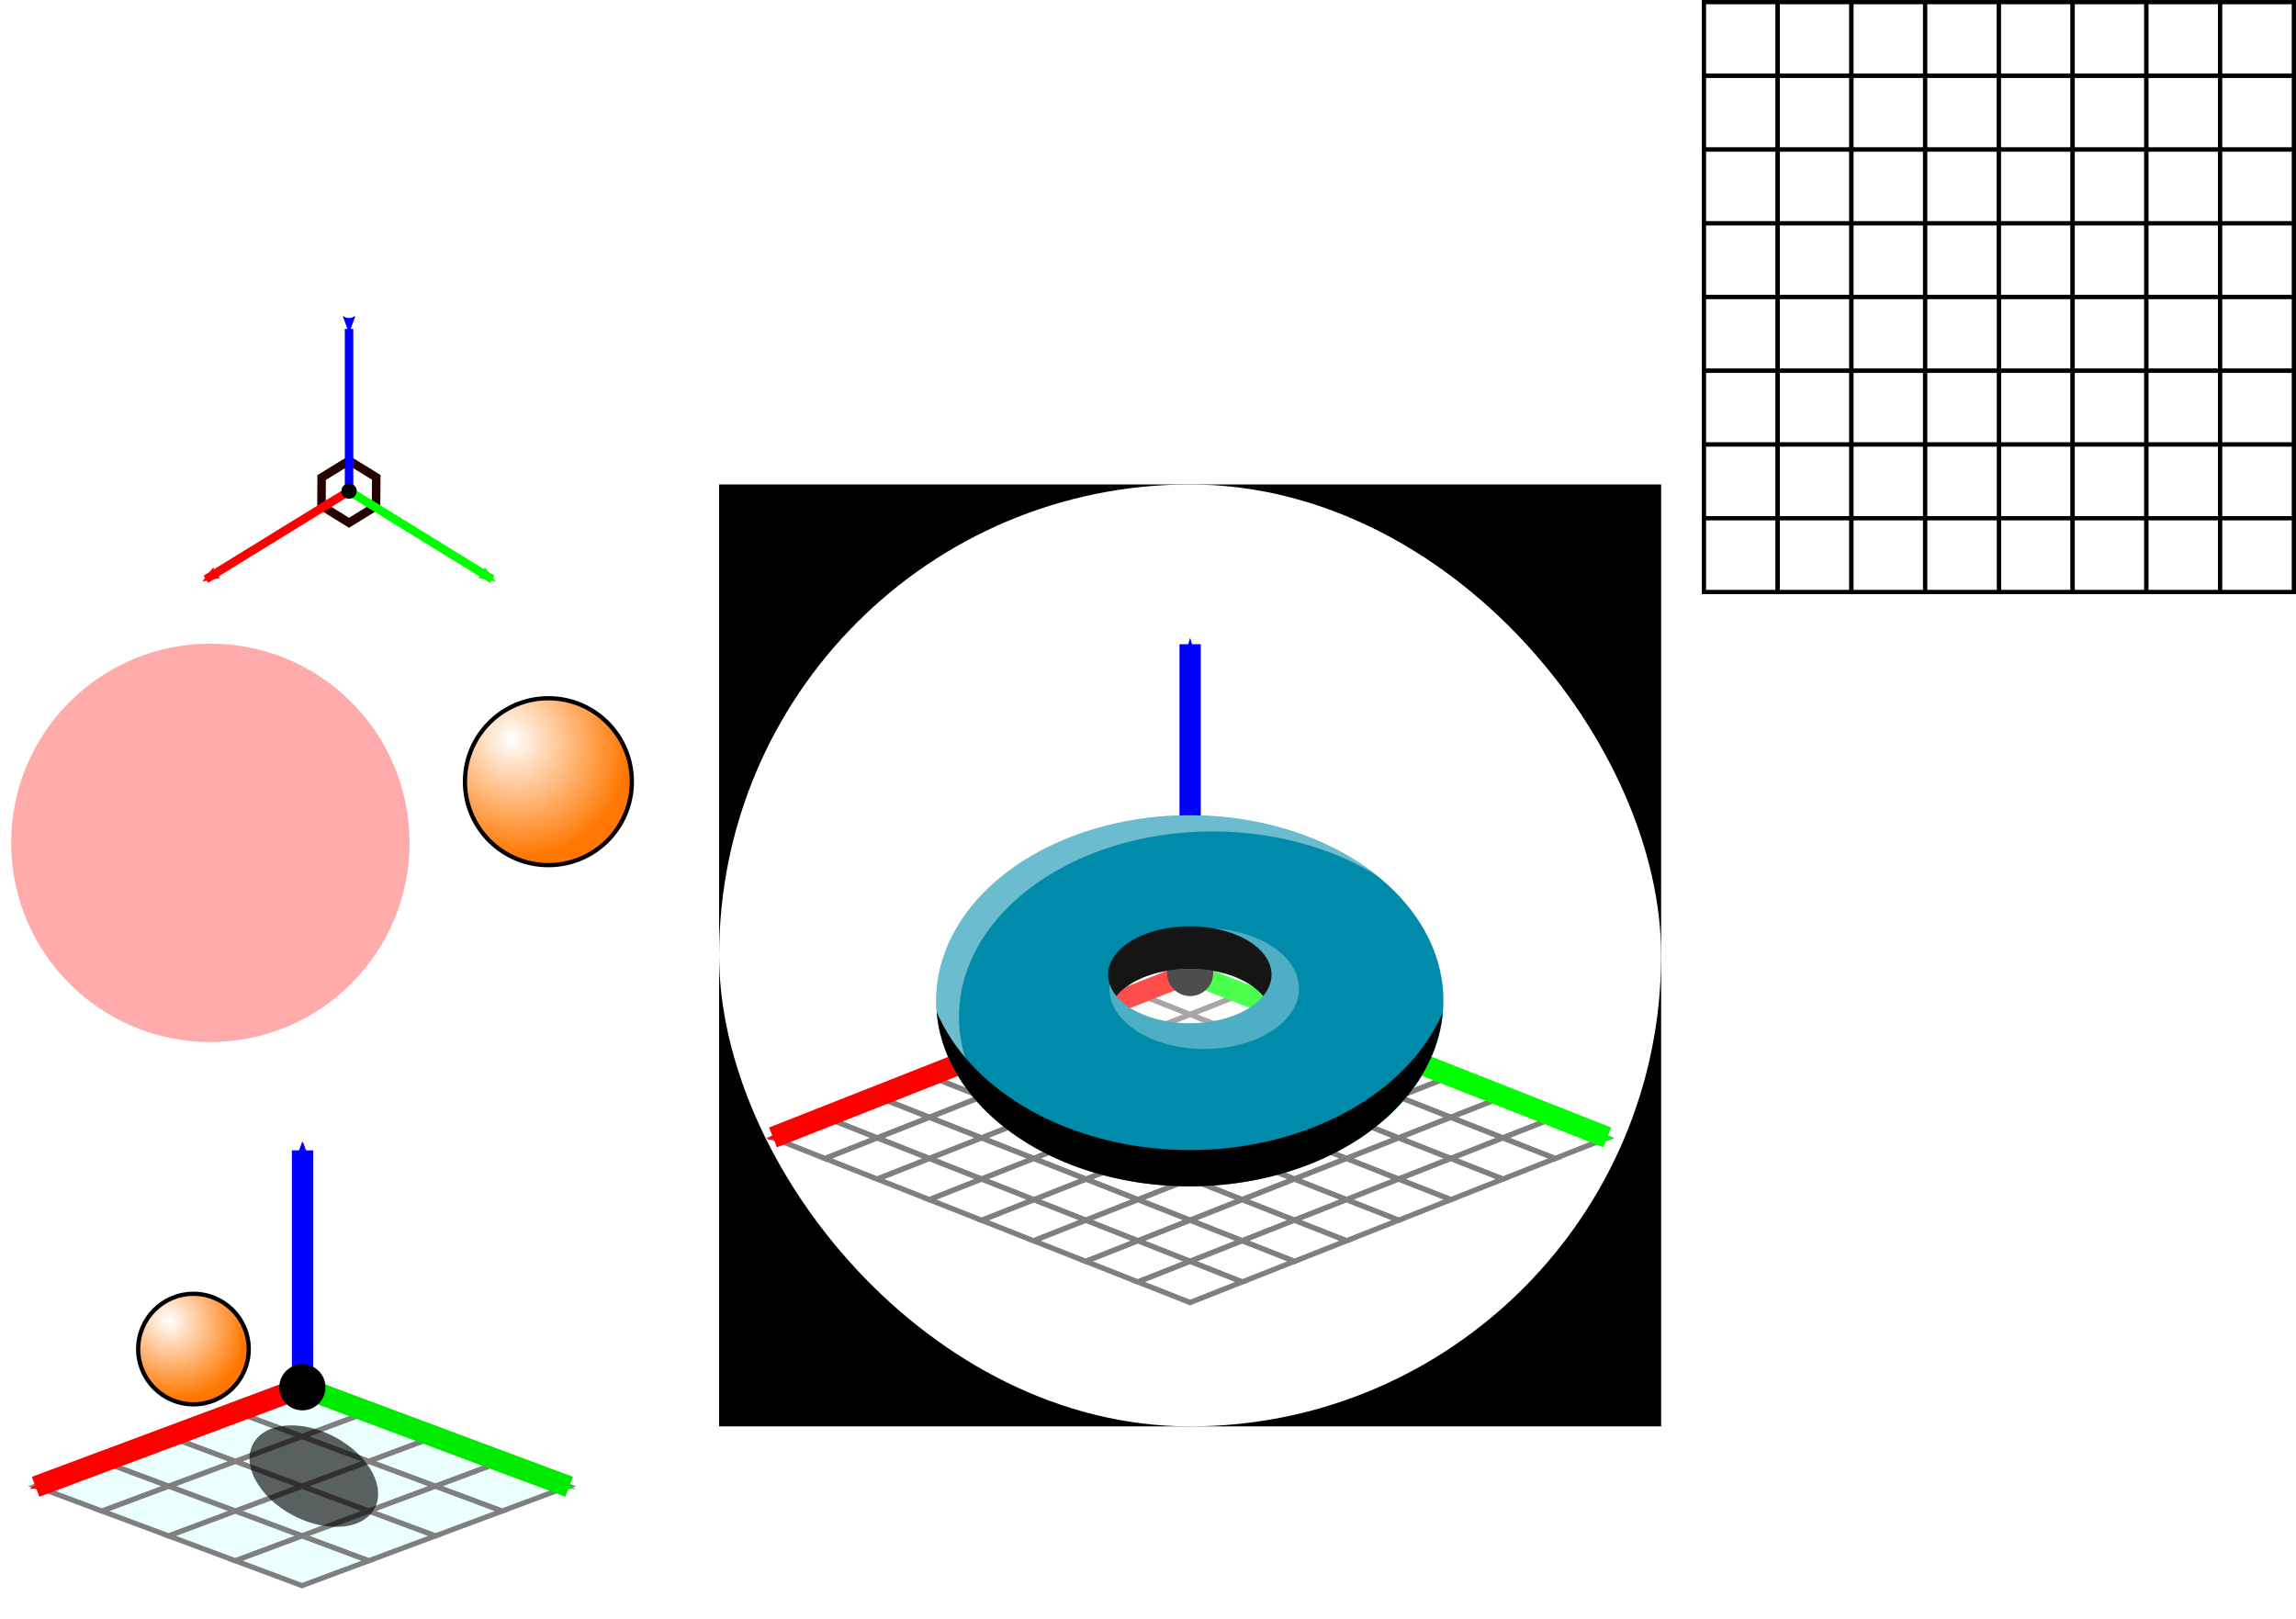 <?xml version="1.0" encoding="UTF-8" standalone="no"?>
<!-- Created with Inkscape (http://www.inkscape.org/) -->

<svg
   xmlns:dc="http://purl.org/dc/elements/1.1/"
   xmlns:cc="http://creativecommons.org/ns#"
   xmlns:rdf="http://www.w3.org/1999/02/22-rdf-syntax-ns#"
   xmlns:svg="http://www.w3.org/2000/svg"
   xmlns="http://www.w3.org/2000/svg"
   xmlns:xlink="http://www.w3.org/1999/xlink"
   xmlns:sodipodi="http://sodipodi.sourceforge.net/DTD/sodipodi-0.dtd"
   xmlns:inkscape="http://www.inkscape.org/namespaces/inkscape"
   width="539.119mm"
   height="380.251mm"
   viewBox="0 0 539.119 380.251"
   version="1.1"
   id="svg8"
   inkscape:version="0.92.4 (5da689c313, 2019-01-14)"
   sodipodi:docname="icon.svg">
  <defs
     id="defs2">
    <marker
       inkscape:stockid="Arrow1Send"
       orient="auto"
       refY="0"
       refX="0"
       id="marker7405"
       style="overflow:visible"
       inkscape:isstock="true">
      <path
         id="path7403"
         d="M 0,0 5,-5 -12.5,0 5,5 Z"
         style="fill:#ff0000;fill-opacity:1;fill-rule:evenodd;stroke:#ff0000;stroke-width:1pt;stroke-opacity:1"
         transform="matrix(-0.2,0,0,-0.2,-1.2,0)"
         inkscape:connector-curvature="0" />
    </marker>
    <marker
       inkscape:stockid="Arrow1Send"
       orient="auto"
       refY="0"
       refX="0"
       id="Arrow1Send"
       style="overflow:visible"
       inkscape:isstock="true">
      <path
         id="path4784"
         d="M 0,0 5,-5 -12.5,0 5,5 Z"
         style="fill:#00ff00;fill-opacity:1;fill-rule:evenodd;stroke:#00ff00;stroke-width:1pt;stroke-opacity:1"
         transform="matrix(-0.2,0,0,-0.2,-1.2,0)"
         inkscape:connector-curvature="0" />
    </marker>
    <marker
       inkscape:stockid="Arrow1Sstart"
       orient="auto"
       refY="0"
       refX="0"
       id="marker7237"
       style="overflow:visible"
       inkscape:isstock="true">
      <path
         id="path7235"
         d="M 0,0 5,-5 -12.5,0 5,5 Z"
         style="fill:#0000ff;fill-opacity:1;fill-rule:evenodd;stroke:#0000ff;stroke-width:1pt;stroke-opacity:1"
         transform="matrix(0.2,0,0,0.2,1.2,0)"
         inkscape:connector-curvature="0" />
    </marker>
    <marker
       inkscape:stockid="Arrow1Mstart"
       orient="auto"
       refY="0"
       refX="0"
       id="Arrow1Mstart"
       style="overflow:visible"
       inkscape:isstock="true">
      <path
         id="path4775"
         d="M 0,0 5,-5 -12.5,0 5,5 Z"
         style="fill:#0000ff;fill-opacity:1;fill-rule:evenodd;stroke:#0000ff;stroke-width:1pt;stroke-opacity:1"
         transform="matrix(0.4,0,0,0.4,4,0)"
         inkscape:connector-curvature="0" />
    </marker>
    <linearGradient
       id="linearGradient6935"
       inkscape:collect="always">
      <stop
         id="stop6931"
         offset="0"
         style="stop-color:#999999;stop-opacity:1" />
      <stop
         id="stop6933"
         offset="1"
         style="stop-color:#4e4e4e;stop-opacity:1" />
    </linearGradient>
    <linearGradient
       inkscape:collect="always"
       id="linearGradient6915">
      <stop
         style="stop-color:#a6a6a6;stop-opacity:1"
         offset="0"
         id="stop6911" />
      <stop
         style="stop-color:#4e4e4e;stop-opacity:1"
         offset="1"
         id="stop6913" />
    </linearGradient>
    <linearGradient
       inkscape:collect="always"
       id="linearGradient6889">
      <stop
         style="stop-color:#d5d5d5;stop-opacity:1"
         offset="0"
         id="stop6885" />
      <stop
         style="stop-color:#6e6e6e;stop-opacity:0.923"
         offset="1"
         id="stop6887" />
    </linearGradient>
    <linearGradient
       inkscape:collect="always"
       id="linearGradient6879">
      <stop
         style="stop-color:#4e4e4e;stop-opacity:1"
         offset="0"
         id="stop6875" />
      <stop
         style="stop-color:#fefefe;stop-opacity:0"
         offset="1"
         id="stop6877" />
    </linearGradient>
    <linearGradient
       inkscape:collect="always"
       id="linearGradient6871">
      <stop
         style="stop-color:#fffbee;stop-opacity:1"
         offset="0"
         id="stop6867" />
      <stop
         style="stop-color:#4e4e4e;stop-opacity:1"
         offset="1"
         id="stop6869" />
    </linearGradient>
    <linearGradient
       inkscape:collect="always"
       id="linearGradient6820">
      <stop
         style="stop-color:#ffffff;stop-opacity:1;"
         offset="0"
         id="stop6816" />
      <stop
         style="stop-color:#ffffff;stop-opacity:0;"
         offset="1"
         id="stop6818" />
    </linearGradient>
    <marker
       inkscape:stockid="Arrow1Sstart"
       orient="auto"
       refY="0"
       refX="0"
       id="marker6529"
       style="overflow:visible"
       inkscape:isstock="true">
      <path
         id="path6527"
         d="M 0,0 5,-5 -12.5,0 5,5 Z"
         style="fill:#ff0000;fill-opacity:1;fill-rule:evenodd;stroke:#ff0000;stroke-width:1pt;stroke-opacity:1"
         transform="matrix(0.2,0,0,0.2,1.2,0)"
         inkscape:connector-curvature="0" />
    </marker>
    <marker
       inkscape:stockid="Arrow1Sstart"
       orient="auto"
       refY="0"
       refX="0"
       id="Arrow1Sstart"
       style="overflow:visible"
       inkscape:isstock="true">
      <path
         id="path4781"
         d="M 0,0 5,-5 -12.5,0 5,5 Z"
         style="fill:#00e900;fill-opacity:1;fill-rule:evenodd;stroke:#00e900;stroke-width:1pt;stroke-opacity:1"
         transform="matrix(0.2,0,0,0.2,1.2,0)"
         inkscape:connector-curvature="0" />
    </marker>
    <marker
       inkscape:stockid="Arrow2Send"
       orient="auto"
       refY="0"
       refX="0"
       id="Arrow2Send"
       style="overflow:visible"
       inkscape:isstock="true">
      <path
         id="path4802"
         style="fill:#0000ff;fill-opacity:1;fill-rule:evenodd;stroke:#0000ff;stroke-width:0.625;stroke-linejoin:round;stroke-opacity:1"
         d="M 8.719,4.034 -2.207,0.016 8.719,-4.002 c -1.745,2.372 -1.735,5.617 -6e-7,8.035 z"
         transform="matrix(-0.3,0,0,-0.3,0.69,0)"
         inkscape:connector-curvature="0" />
    </marker>
    <marker
       inkscape:stockid="Arrow1Mend"
       orient="auto"
       refY="0"
       refX="0"
       id="Arrow1Mend"
       style="overflow:visible"
       inkscape:isstock="true">
      <path
         id="path4778"
         d="M 0,0 5,-5 -12.5,0 5,5 Z"
         style="fill:#0000ff;fill-opacity:1;fill-rule:evenodd;stroke:#0000ff;stroke-width:1pt;stroke-opacity:1"
         transform="matrix(-0.4,0,0,-0.4,-4,0)"
         inkscape:connector-curvature="0" />
    </marker>
    <linearGradient
       inkscape:collect="always"
       id="linearGradient5619">
      <stop
         style="stop-color:#ffffff;stop-opacity:1"
         offset="0"
         id="stop5615" />
      <stop
         style="stop-color:#ff7700;stop-opacity:1"
         offset="1"
         id="stop5617" />
    </linearGradient>
    <marker
       inkscape:isstock="true"
       style="overflow:visible"
       id="marker5537"
       refX="0"
       refY="0"
       orient="auto"
       inkscape:stockid="Arrow2Mend">
      <path
         transform="scale(-0.6)"
         d="M 8.719,4.034 -2.207,0.016 8.719,-4.002 c -1.745,2.372 -1.735,5.617 -6e-7,8.035 z"
         style="fill:#00ff00;fill-opacity:1;fill-rule:evenodd;stroke:#00ff00;stroke-width:0.625;stroke-linejoin:round;stroke-opacity:1"
         id="path5535"
         inkscape:connector-curvature="0" />
    </marker>
    <marker
       inkscape:isstock="true"
       style="overflow:visible"
       id="marker5177"
       refX="0"
       refY="0"
       orient="auto"
       inkscape:stockid="Arrow2Mend">
      <path
         transform="scale(-0.6)"
         d="M 8.719,4.034 -2.207,0.016 8.719,-4.002 c -1.745,2.372 -1.735,5.617 -6e-7,8.035 z"
         style="fill:#270000;fill-opacity:1;fill-rule:evenodd;stroke:#270000;stroke-width:0.625;stroke-linejoin:round;stroke-opacity:1"
         id="path5175"
         inkscape:connector-curvature="0" />
    </marker>
    <marker
       inkscape:stockid="Arrow2Mend"
       orient="auto"
       refY="0"
       refX="0"
       id="marker5135"
       style="overflow:visible"
       inkscape:isstock="true"
       inkscape:collect="always">
      <path
         id="path5133"
         style="fill:#ff0000;fill-opacity:1;fill-rule:evenodd;stroke:#ff0000;stroke-width:0.625;stroke-linejoin:round;stroke-opacity:1"
         d="M 8.719,4.034 -2.207,0.016 8.719,-4.002 c -1.745,2.372 -1.735,5.617 -6e-7,8.035 z"
         transform="scale(-0.6)"
         inkscape:connector-curvature="0" />
    </marker>
    <marker
       inkscape:stockid="Arrow2Mend"
       orient="auto"
       refY="0"
       refX="0"
       id="Arrow2Mend"
       style="overflow:visible"
       inkscape:isstock="true"
       inkscape:collect="always">
      <path
         id="path4796"
         style="fill:#00ff00;fill-opacity:1;fill-rule:evenodd;stroke:#00ff00;stroke-width:0.625;stroke-linejoin:round;stroke-opacity:1"
         d="M 8.719,4.034 -2.207,0.016 8.719,-4.002 c -1.745,2.372 -1.735,5.617 -6e-7,8.035 z"
         transform="scale(-0.6)"
         inkscape:connector-curvature="0" />
    </marker>
    <marker
       inkscape:stockid="Arrow2Mstart"
       orient="auto"
       refY="0"
       refX="0"
       id="Arrow2Mstart"
       style="overflow:visible"
       inkscape:isstock="true">
      <path
         id="path4793"
         style="fill:#0000ff;fill-opacity:1;fill-rule:evenodd;stroke:#0000ff;stroke-width:0.625;stroke-linejoin:round;stroke-opacity:1"
         d="M 8.719,4.034 -2.207,0.016 8.719,-4.002 c -1.745,2.372 -1.735,5.617 -6e-7,8.035 z"
         transform="scale(0.6)"
         inkscape:connector-curvature="0" />
    </marker>
    <inkscape:perspective
       sodipodi:type="inkscape:persp3d"
       inkscape:vp_x="17.545543 : 215.23891 : 1"
       inkscape:vp_y="0 : 899.2373 : 0"
       inkscape:vp_z="309.48144 : 215.23891 : 1"
       inkscape:persp3d-origin="163.51348 : 170.72667 : 1"
       id="perspective4701" />
    <inkscape:perspective
       sodipodi:type="inkscape:persp3d"
       inkscape:vp_x="-13.216437 : 819.85886 : 1"
       inkscape:vp_y="0 : 3779.5275 : 0"
       inkscape:vp_z="780.48434 : 819.85886 : 1"
       inkscape:persp3d-origin="383.63388 : 632.77226 : 1"
       id="perspective4613" />
    <inkscape:perspective
       sodipodi:type="inkscape:persp3d"
       inkscape:vp_x="-3.5596257 : 808.26622 : 1"
       inkscape:vp_y="0 : 3779.5275 : 0"
       inkscape:vp_z="790.14125 : 808.26622 : 1"
       inkscape:persp3d-origin="393.29079 : 621.17961 : 1"
       id="perspective4597" />
    <inkscape:perspective
       sodipodi:type="inkscape:persp3d"
       inkscape:vp_x="-33.802231 : 840.69326 : 1"
       inkscape:vp_y="0 : 3779.5275 : 0"
       inkscape:vp_z="759.89862 : 840.69326 : 1"
       inkscape:persp3d-origin="363.0482 : 653.60665 : 1"
       id="perspective4581" />
    <inkscape:perspective
       sodipodi:type="inkscape:persp3d"
       inkscape:vp_x="-85.574655 : 794.03052 : 1"
       inkscape:vp_y="0 : 3779.5275 : 0"
       inkscape:vp_z="708.1262 : 794.03052 : 1"
       inkscape:persp3d-origin="311.27577 : 606.94391 : 1"
       id="perspective4563" />
    <inkscape:perspective
       sodipodi:type="inkscape:persp3d"
       inkscape:vp_x="-40.406104 : 801.75503 : 1"
       inkscape:vp_y="0 : 3779.5275 : 0"
       inkscape:vp_z="753.29475 : 801.75503 : 1"
       inkscape:persp3d-origin="356.44432 : 614.66842 : 1"
       id="perspective4545" />
    <inkscape:perspective
       sodipodi:type="inkscape:persp3d"
       inkscape:vp_x="0.28338631 : 216.92099 : 1"
       inkscape:vp_y="0 : 999.99999 : 0"
       inkscape:vp_z="210.2834 : 216.92099 : 1"
       inkscape:persp3d-origin="105.28339 : 167.42099 : 1"
       id="perspective4515" />
    <inkscape:perspective
       sodipodi:type="inkscape:persp3d"
       inkscape:vp_x="43.432069 : 243.52051 : 1"
       inkscape:vp_y="0 : 264.58333 : 0"
       inkscape:vp_z="98.994574 : 243.52051 : 1"
       inkscape:persp3d-origin="71.21332 : 230.42363 : 1"
       id="perspective4515-8" />
    <inkscape:perspective
       sodipodi:type="inkscape:persp3d"
       inkscape:vp_x="73.633527 : 240.84782 : 1"
       inkscape:vp_y="0 : 264.58333 : 0"
       inkscape:vp_z="129.19603 : 240.84782 : 1"
       inkscape:persp3d-origin="101.41478 : 227.75094 : 1"
       id="perspective4515-1" />
    <radialGradient
       inkscape:collect="always"
       xlink:href="#linearGradient5619"
       id="radialGradient5621"
       cx="-20.823"
       cy="74.835"
       fx="-20.823"
       fy="74.835"
       r="17.253"
       gradientUnits="userSpaceOnUse"
       gradientTransform="matrix(1.102,1.266,-1.155,1.006,265.039,37.298)" />
    <radialGradient
       inkscape:collect="always"
       xlink:href="#linearGradient5619"
       id="radialGradient6785"
       gradientUnits="userSpaceOnUse"
       gradientTransform="matrix(0.73,0.838,-0.765,0.666,147.71,190.47)"
       cx="-20.823"
       cy="74.835"
       fx="-20.823"
       fy="74.835"
       r="17.253" />
    <radialGradient
       inkscape:collect="always"
       xlink:href="#linearGradient6820"
       id="radialGradient6822"
       cx="370.436"
       cy="276.72"
       fx="370.436"
       fy="276.72"
       r="88.196"
       gradientTransform="matrix(1.12,0,0,0.432,-44.451,157.155)"
       gradientUnits="userSpaceOnUse" />
    <radialGradient
       inkscape:collect="always"
       xlink:href="#linearGradient6871"
       id="radialGradient6873"
       cx="1279.184"
       cy="1055.062"
       fx="1279.184"
       fy="1055.062"
       r="275.423"
       gradientTransform="matrix(1.094,0,0,0.476,-120.744,552.578)"
       gradientUnits="userSpaceOnUse" />
    <radialGradient
       inkscape:collect="always"
       xlink:href="#linearGradient6879"
       id="radialGradient6881"
       cx="1279.185"
       cy="1055.062"
       fx="1279.185"
       fy="1055.062"
       r="257.204"
       gradientTransform="matrix(7.739,0,0,3.266,-8620.612,-2390.839)"
       gradientUnits="userSpaceOnUse" />
    <radialGradient
       inkscape:collect="always"
       xlink:href="#linearGradient6889"
       id="radialGradient6891"
       cx="1193.355"
       cy="874.661"
       fx="1193.355"
       fy="874.661"
       r="275.423"
       gradientTransform="matrix(0.419,-0.079,0.013,0.071,679.634,988.628)"
       gradientUnits="userSpaceOnUse" />
    <radialGradient
       inkscape:collect="always"
       xlink:href="#linearGradient6935"
       id="radialGradient6917"
       cx="215.661"
       cy="329.019"
       fx="215.661"
       fy="329.019"
       r="17.031"
       gradientTransform="matrix(1.287,0,0,0.453,-274.674,243.427)"
       gradientUnits="userSpaceOnUse" />
    <radialGradient
       inkscape:collect="always"
       xlink:href="#linearGradient6915"
       id="radialGradient6929"
       gradientUnits="userSpaceOnUse"
       gradientTransform="matrix(1.287,0,0,0.453,-259.628,313.344)"
       cx="215.661"
       cy="329.019"
       fx="215.661"
       fy="329.019"
       r="17.031" />
  </defs>
  <sodipodi:namedview
     id="base"
     pagecolor="#ffffff"
     bordercolor="#666666"
     borderopacity="1.0"
     inkscape:pageopacity="0.0"
     inkscape:pageshadow="2"
     inkscape:zoom="0.70710678"
     inkscape:cx="1143.0655"
     inkscape:cy="554.6051"
     inkscape:document-units="mm"
     inkscape:current-layer="layer1"
     showgrid="false"
     inkscape:window-width="1920"
     inkscape:window-height="1001"
     inkscape:window-x="-9"
     inkscape:window-y="-9"
     inkscape:window-maximized="1"
     inkscape:snap-smooth-nodes="false"
     inkscape:snap-center="true"
     inkscape:object-nodes="true"
     inkscape:snap-midpoints="false"
     fit-margin-top="0"
     fit-margin-left="0"
     fit-margin-right="0"
     fit-margin-bottom="0" />
  <g
     inkscape:label="Layer 1"
     inkscape:groupmode="layer"
     id="layer1"
     transform="translate(-35.597,87.213)">
    <circle
       style="opacity:1;fill:#ffabab;fill-opacity:1;fill-rule:nonzero;stroke:none;stroke-width:0.5;stroke-linejoin:miter;stroke-miterlimit:4;stroke-dasharray:none;stroke-dashoffset:0;stroke-opacity:1;paint-order:normal"
       id="path4759"
       cx="84.992"
       cy="110.713"
       r="46.772" />
    <g
       id="g5611"
       transform="matrix(1.592,0,0,1.597,-114.133,-40.619)"
       style="stroke-width:1.254;stroke-miterlimit:4;stroke-dasharray:none">
      <path
         style="fill:none;stroke:#270000;stroke-width:1.254;stroke-linecap:butt;stroke-linejoin:miter;stroke-miterlimit:4;stroke-dasharray:none;stroke-opacity:1"
         d="m 141.741,45.364 3.792,2.329 L 149.325,45.364"
         id="path5583"
         inkscape:connector-curvature="0"
         sodipodi:nodetypes="ccc" />
      <path
         inkscape:transform-center-y="1.0558285"
         inkscape:transform-center-x="1.897315"
         sodipodi:nodetypes="ccc"
         inkscape:connector-curvature="0"
         id="path5588"
         d="m 149.514,45.553 0.034,-4.541 -3.795,-2.324"
         style="fill:none;stroke:#270000;stroke-width:1.254;stroke-linecap:butt;stroke-linejoin:miter;stroke-miterlimit:4;stroke-dasharray:none;stroke-opacity:1" />
      <path
         style="fill:none;stroke:#00ff00;stroke-width:1.254;stroke-linecap:butt;stroke-linejoin:miter;stroke-miterlimit:4;stroke-dasharray:none;stroke-opacity:1;marker-end:url(#Arrow2Mend)"
         d="m 145.533,43.035 21.114,12.963"
         id="path4763"
         inkscape:connector-curvature="0" />
      <path
         style="fill:none;stroke:#270000;stroke-width:1.254;stroke-linecap:butt;stroke-linejoin:miter;stroke-miterlimit:4;stroke-dasharray:none;stroke-opacity:1"
         d="m 141.467,46.048 0.021,-5.003 3.795,-2.324"
         id="path5590"
         inkscape:connector-curvature="0"
         sodipodi:nodetypes="ccc"
         inkscape:transform-center-x="-1.8973126"
         inkscape:transform-center-y="1.0558285" />
      <path
         inkscape:connector-curvature="0"
         id="path4761"
         d="M 145.533,43.035 124.418,55.998"
         style="fill:none;stroke:#ff0000;stroke-width:1.254;stroke-linecap:butt;stroke-linejoin:miter;stroke-miterlimit:4;stroke-dasharray:none;stroke-opacity:1;marker-end:url(#marker5135)" />
      <path
         inkscape:connector-curvature="0"
         id="path4765"
         d="M 145.533,19.189 V 43.035"
         style="fill:none;stroke:#0000ff;stroke-width:1.254;stroke-linecap:butt;stroke-linejoin:miter;stroke-miterlimit:4;stroke-dasharray:none;stroke-opacity:1;marker-start:url(#Arrow2Mstart)" />
      <circle
         r="1.134"
         cy="43.035"
         cx="145.533"
         id="path4767"
         style="opacity:1;fill:#000000;fill-opacity:1;fill-rule:nonzero;stroke:none;stroke-width:1.254;stroke-linejoin:miter;stroke-miterlimit:4;stroke-dasharray:none;stroke-dashoffset:0;stroke-opacity:1;paint-order:normal" />
    </g>
    <circle
       style="opacity:1;fill:url(#radialGradient5621);fill-opacity:1;fill-rule:nonzero;stroke:#000000;stroke-width:1;stroke-linejoin:miter;stroke-miterlimit:4;stroke-dasharray:none;stroke-dashoffset:0;stroke-opacity:1;paint-order:normal"
       id="path5613"
       cx="164.367"
       cy="96.35"
       r="19.594" />
    <g
       id="g5861"
       transform="translate(200.637,-133.415)">
      <rect
         y="46.702"
         x="235.064"
         height="17.314"
         width="17.314"
         id="rect5631"
         style="opacity:1;fill:#ffffff;fill-opacity:1;fill-rule:nonzero;stroke:#000000;stroke-width:1;stroke-linejoin:miter;stroke-miterlimit:4;stroke-dasharray:none;stroke-dashoffset:0;stroke-opacity:1;paint-order:normal" />
      <rect
         style="opacity:1;fill:#ffffff;fill-opacity:1;fill-rule:nonzero;stroke:#000000;stroke-width:1;stroke-linejoin:miter;stroke-miterlimit:4;stroke-dasharray:none;stroke-dashoffset:0;stroke-opacity:1;paint-order:normal"
         id="rect5671"
         width="17.314"
         height="17.314"
         x="252.378"
         y="46.702" />
      <rect
         style="opacity:1;fill:#ffffff;fill-opacity:1;fill-rule:nonzero;stroke:#000000;stroke-width:1;stroke-linejoin:miter;stroke-miterlimit:4;stroke-dasharray:none;stroke-dashoffset:0;stroke-opacity:1;paint-order:normal"
         id="rect5673"
         width="17.314"
         height="17.314"
         x="235.064"
         y="64.016" />
      <rect
         y="64.016"
         x="252.378"
         height="17.314"
         width="17.314"
         id="rect5675"
         style="opacity:1;fill:#ffffff;fill-opacity:1;fill-rule:nonzero;stroke:#000000;stroke-width:1;stroke-linejoin:miter;stroke-miterlimit:4;stroke-dasharray:none;stroke-dashoffset:0;stroke-opacity:1;paint-order:normal" />
      <rect
         style="opacity:1;fill:#ffffff;fill-opacity:1;fill-rule:nonzero;stroke:#000000;stroke-width:1;stroke-linejoin:miter;stroke-miterlimit:4;stroke-dasharray:none;stroke-dashoffset:0;stroke-opacity:1;paint-order:normal"
         id="rect5677"
         width="17.314"
         height="17.314"
         x="269.692"
         y="46.702" />
      <rect
         y="46.702"
         x="287.007"
         height="17.314"
         width="17.314"
         id="rect5679"
         style="opacity:1;fill:#ffffff;fill-opacity:1;fill-rule:nonzero;stroke:#000000;stroke-width:1;stroke-linejoin:miter;stroke-miterlimit:4;stroke-dasharray:none;stroke-dashoffset:0;stroke-opacity:1;paint-order:normal" />
      <rect
         y="64.016"
         x="269.692"
         height="17.314"
         width="17.314"
         id="rect5681"
         style="opacity:1;fill:#ffffff;fill-opacity:1;fill-rule:nonzero;stroke:#000000;stroke-width:1;stroke-linejoin:miter;stroke-miterlimit:4;stroke-dasharray:none;stroke-dashoffset:0;stroke-opacity:1;paint-order:normal" />
      <rect
         style="opacity:1;fill:#ffffff;fill-opacity:1;fill-rule:nonzero;stroke:#000000;stroke-width:1;stroke-linejoin:miter;stroke-miterlimit:4;stroke-dasharray:none;stroke-dashoffset:0;stroke-opacity:1;paint-order:normal"
         id="rect5683"
         width="17.314"
         height="17.314"
         x="287.007"
         y="64.016" />
      <rect
         style="opacity:1;fill:#ffffff;fill-opacity:1;fill-rule:nonzero;stroke:#000000;stroke-width:1;stroke-linejoin:miter;stroke-miterlimit:4;stroke-dasharray:none;stroke-dashoffset:0;stroke-opacity:1;paint-order:normal"
         id="rect5685"
         width="17.314"
         height="17.314"
         x="235.064"
         y="81.331" />
      <rect
         y="81.331"
         x="252.378"
         height="17.314"
         width="17.314"
         id="rect5687"
         style="opacity:1;fill:#ffffff;fill-opacity:1;fill-rule:nonzero;stroke:#000000;stroke-width:1;stroke-linejoin:miter;stroke-miterlimit:4;stroke-dasharray:none;stroke-dashoffset:0;stroke-opacity:1;paint-order:normal" />
      <rect
         y="98.645"
         x="235.064"
         height="17.314"
         width="17.314"
         id="rect5689"
         style="opacity:1;fill:#ffffff;fill-opacity:1;fill-rule:nonzero;stroke:#000000;stroke-width:1;stroke-linejoin:miter;stroke-miterlimit:4;stroke-dasharray:none;stroke-dashoffset:0;stroke-opacity:1;paint-order:normal" />
      <rect
         style="opacity:1;fill:#ffffff;fill-opacity:1;fill-rule:nonzero;stroke:#000000;stroke-width:1;stroke-linejoin:miter;stroke-miterlimit:4;stroke-dasharray:none;stroke-dashoffset:0;stroke-opacity:1;paint-order:normal"
         id="rect5691"
         width="17.314"
         height="17.314"
         x="252.378"
         y="98.645" />
      <rect
         y="81.331"
         x="269.692"
         height="17.314"
         width="17.314"
         id="rect5693"
         style="opacity:1;fill:#ffffff;fill-opacity:1;fill-rule:nonzero;stroke:#000000;stroke-width:1;stroke-linejoin:miter;stroke-miterlimit:4;stroke-dasharray:none;stroke-dashoffset:0;stroke-opacity:1;paint-order:normal" />
      <rect
         style="opacity:1;fill:#ffffff;fill-opacity:1;fill-rule:nonzero;stroke:#000000;stroke-width:1;stroke-linejoin:miter;stroke-miterlimit:4;stroke-dasharray:none;stroke-dashoffset:0;stroke-opacity:1;paint-order:normal"
         id="rect5695"
         width="17.314"
         height="17.314"
         x="287.007"
         y="81.331" />
      <rect
         style="opacity:1;fill:#ffffff;fill-opacity:1;fill-rule:nonzero;stroke:#000000;stroke-width:1;stroke-linejoin:miter;stroke-miterlimit:4;stroke-dasharray:none;stroke-dashoffset:0;stroke-opacity:1;paint-order:normal"
         id="rect5697"
         width="17.314"
         height="17.314"
         x="269.692"
         y="98.645" />
      <rect
         y="98.645"
         x="287.007"
         height="17.314"
         width="17.314"
         id="rect5699"
         style="opacity:1;fill:#ffffff;fill-opacity:1;fill-rule:nonzero;stroke:#000000;stroke-width:1;stroke-linejoin:miter;stroke-miterlimit:4;stroke-dasharray:none;stroke-dashoffset:0;stroke-opacity:1;paint-order:normal" />
      <rect
         style="opacity:1;fill:#ffffff;fill-opacity:1;fill-rule:nonzero;stroke:#000000;stroke-width:1;stroke-linejoin:miter;stroke-miterlimit:4;stroke-dasharray:none;stroke-dashoffset:0;stroke-opacity:1;paint-order:normal"
         id="rect5701"
         width="17.314"
         height="17.314"
         x="304.321"
         y="46.702" />
      <rect
         y="46.702"
         x="321.635"
         height="17.314"
         width="17.314"
         id="rect5703"
         style="opacity:1;fill:#ffffff;fill-opacity:1;fill-rule:nonzero;stroke:#000000;stroke-width:1;stroke-linejoin:miter;stroke-miterlimit:4;stroke-dasharray:none;stroke-dashoffset:0;stroke-opacity:1;paint-order:normal" />
      <rect
         y="64.016"
         x="304.321"
         height="17.314"
         width="17.314"
         id="rect5705"
         style="opacity:1;fill:#ffffff;fill-opacity:1;fill-rule:nonzero;stroke:#000000;stroke-width:1;stroke-linejoin:miter;stroke-miterlimit:4;stroke-dasharray:none;stroke-dashoffset:0;stroke-opacity:1;paint-order:normal" />
      <rect
         style="opacity:1;fill:#ffffff;fill-opacity:1;fill-rule:nonzero;stroke:#000000;stroke-width:1;stroke-linejoin:miter;stroke-miterlimit:4;stroke-dasharray:none;stroke-dashoffset:0;stroke-opacity:1;paint-order:normal"
         id="rect5707"
         width="17.314"
         height="17.314"
         x="321.635"
         y="64.016" />
      <rect
         y="46.702"
         x="338.95"
         height="17.314"
         width="17.314"
         id="rect5709"
         style="opacity:1;fill:#ffffff;fill-opacity:1;fill-rule:nonzero;stroke:#000000;stroke-width:1;stroke-linejoin:miter;stroke-miterlimit:4;stroke-dasharray:none;stroke-dashoffset:0;stroke-opacity:1;paint-order:normal" />
      <rect
         style="opacity:1;fill:#ffffff;fill-opacity:1;fill-rule:nonzero;stroke:#000000;stroke-width:1;stroke-linejoin:miter;stroke-miterlimit:4;stroke-dasharray:none;stroke-dashoffset:0;stroke-opacity:1;paint-order:normal"
         id="rect5711"
         width="17.314"
         height="17.314"
         x="356.264"
         y="46.702" />
      <rect
         style="opacity:1;fill:#ffffff;fill-opacity:1;fill-rule:nonzero;stroke:#000000;stroke-width:1;stroke-linejoin:miter;stroke-miterlimit:4;stroke-dasharray:none;stroke-dashoffset:0;stroke-opacity:1;paint-order:normal"
         id="rect5713"
         width="17.314"
         height="17.314"
         x="338.95"
         y="64.016" />
      <rect
         y="64.016"
         x="356.264"
         height="17.314"
         width="17.314"
         id="rect5715"
         style="opacity:1;fill:#ffffff;fill-opacity:1;fill-rule:nonzero;stroke:#000000;stroke-width:1;stroke-linejoin:miter;stroke-miterlimit:4;stroke-dasharray:none;stroke-dashoffset:0;stroke-opacity:1;paint-order:normal" />
      <rect
         y="81.331"
         x="304.321"
         height="17.314"
         width="17.314"
         id="rect5717"
         style="opacity:1;fill:#ffffff;fill-opacity:1;fill-rule:nonzero;stroke:#000000;stroke-width:1;stroke-linejoin:miter;stroke-miterlimit:4;stroke-dasharray:none;stroke-dashoffset:0;stroke-opacity:1;paint-order:normal" />
      <rect
         style="opacity:1;fill:#ffffff;fill-opacity:1;fill-rule:nonzero;stroke:#000000;stroke-width:1;stroke-linejoin:miter;stroke-miterlimit:4;stroke-dasharray:none;stroke-dashoffset:0;stroke-opacity:1;paint-order:normal"
         id="rect5719"
         width="17.314"
         height="17.314"
         x="321.635"
         y="81.331" />
      <rect
         style="opacity:1;fill:#ffffff;fill-opacity:1;fill-rule:nonzero;stroke:#000000;stroke-width:1;stroke-linejoin:miter;stroke-miterlimit:4;stroke-dasharray:none;stroke-dashoffset:0;stroke-opacity:1;paint-order:normal"
         id="rect5721"
         width="17.314"
         height="17.314"
         x="304.321"
         y="98.645" />
      <rect
         y="98.645"
         x="321.635"
         height="17.314"
         width="17.314"
         id="rect5723"
         style="opacity:1;fill:#ffffff;fill-opacity:1;fill-rule:nonzero;stroke:#000000;stroke-width:1;stroke-linejoin:miter;stroke-miterlimit:4;stroke-dasharray:none;stroke-dashoffset:0;stroke-opacity:1;paint-order:normal" />
      <rect
         style="opacity:1;fill:#ffffff;fill-opacity:1;fill-rule:nonzero;stroke:#000000;stroke-width:1;stroke-linejoin:miter;stroke-miterlimit:4;stroke-dasharray:none;stroke-dashoffset:0;stroke-opacity:1;paint-order:normal"
         id="rect5725"
         width="17.314"
         height="17.314"
         x="338.95"
         y="81.331" />
      <rect
         y="81.331"
         x="356.264"
         height="17.314"
         width="17.314"
         id="rect5727"
         style="opacity:1;fill:#ffffff;fill-opacity:1;fill-rule:nonzero;stroke:#000000;stroke-width:1;stroke-linejoin:miter;stroke-miterlimit:4;stroke-dasharray:none;stroke-dashoffset:0;stroke-opacity:1;paint-order:normal" />
      <rect
         y="98.645"
         x="338.95"
         height="17.314"
         width="17.314"
         id="rect5729"
         style="opacity:1;fill:#ffffff;fill-opacity:1;fill-rule:nonzero;stroke:#000000;stroke-width:1;stroke-linejoin:miter;stroke-miterlimit:4;stroke-dasharray:none;stroke-dashoffset:0;stroke-opacity:1;paint-order:normal" />
      <rect
         style="opacity:1;fill:#ffffff;fill-opacity:1;fill-rule:nonzero;stroke:#000000;stroke-width:1;stroke-linejoin:miter;stroke-miterlimit:4;stroke-dasharray:none;stroke-dashoffset:0;stroke-opacity:1;paint-order:normal"
         id="rect5731"
         width="17.314"
         height="17.314"
         x="356.264"
         y="98.645" />
      <rect
         y="115.96"
         x="304.321"
         height="17.314"
         width="17.314"
         id="rect5733"
         style="opacity:1;fill:#ffffff;fill-opacity:1;fill-rule:nonzero;stroke:#000000;stroke-width:1;stroke-linejoin:miter;stroke-miterlimit:4;stroke-dasharray:none;stroke-dashoffset:0;stroke-opacity:1;paint-order:normal" />
      <rect
         style="opacity:1;fill:#ffffff;fill-opacity:1;fill-rule:nonzero;stroke:#000000;stroke-width:1;stroke-linejoin:miter;stroke-miterlimit:4;stroke-dasharray:none;stroke-dashoffset:0;stroke-opacity:1;paint-order:normal"
         id="rect5735"
         width="17.314"
         height="17.314"
         x="321.635"
         y="115.96" />
      <rect
         style="opacity:1;fill:#ffffff;fill-opacity:1;fill-rule:nonzero;stroke:#000000;stroke-width:1;stroke-linejoin:miter;stroke-miterlimit:4;stroke-dasharray:none;stroke-dashoffset:0;stroke-opacity:1;paint-order:normal"
         id="rect5737"
         width="17.314"
         height="17.314"
         x="304.321"
         y="133.274" />
      <rect
         y="133.274"
         x="321.635"
         height="17.314"
         width="17.314"
         id="rect5739"
         style="opacity:1;fill:#ffffff;fill-opacity:1;fill-rule:nonzero;stroke:#000000;stroke-width:1;stroke-linejoin:miter;stroke-miterlimit:4;stroke-dasharray:none;stroke-dashoffset:0;stroke-opacity:1;paint-order:normal" />
      <rect
         style="opacity:1;fill:#ffffff;fill-opacity:1;fill-rule:nonzero;stroke:#000000;stroke-width:1;stroke-linejoin:miter;stroke-miterlimit:4;stroke-dasharray:none;stroke-dashoffset:0;stroke-opacity:1;paint-order:normal"
         id="rect5741"
         width="17.314"
         height="17.314"
         x="338.95"
         y="115.96" />
      <rect
         y="115.96"
         x="356.264"
         height="17.314"
         width="17.314"
         id="rect5743"
         style="opacity:1;fill:#ffffff;fill-opacity:1;fill-rule:nonzero;stroke:#000000;stroke-width:1;stroke-linejoin:miter;stroke-miterlimit:4;stroke-dasharray:none;stroke-dashoffset:0;stroke-opacity:1;paint-order:normal" />
      <rect
         y="133.274"
         x="338.95"
         height="17.314"
         width="17.314"
         id="rect5745"
         style="opacity:1;fill:#ffffff;fill-opacity:1;fill-rule:nonzero;stroke:#000000;stroke-width:1;stroke-linejoin:miter;stroke-miterlimit:4;stroke-dasharray:none;stroke-dashoffset:0;stroke-opacity:1;paint-order:normal" />
      <rect
         style="opacity:1;fill:#ffffff;fill-opacity:1;fill-rule:nonzero;stroke:#000000;stroke-width:1;stroke-linejoin:miter;stroke-miterlimit:4;stroke-dasharray:none;stroke-dashoffset:0;stroke-opacity:1;paint-order:normal"
         id="rect5747"
         width="17.314"
         height="17.314"
         x="356.264"
         y="133.274" />
      <rect
         style="opacity:1;fill:#ffffff;fill-opacity:1;fill-rule:nonzero;stroke:#000000;stroke-width:1;stroke-linejoin:miter;stroke-miterlimit:4;stroke-dasharray:none;stroke-dashoffset:0;stroke-opacity:1;paint-order:normal"
         id="rect5749"
         width="17.314"
         height="17.314"
         x="304.321"
         y="150.588" />
      <rect
         y="150.588"
         x="321.635"
         height="17.314"
         width="17.314"
         id="rect5751"
         style="opacity:1;fill:#ffffff;fill-opacity:1;fill-rule:nonzero;stroke:#000000;stroke-width:1;stroke-linejoin:miter;stroke-miterlimit:4;stroke-dasharray:none;stroke-dashoffset:0;stroke-opacity:1;paint-order:normal" />
      <rect
         y="167.903"
         x="304.321"
         height="17.314"
         width="17.314"
         id="rect5753"
         style="opacity:1;fill:#ffffff;fill-opacity:1;fill-rule:nonzero;stroke:#000000;stroke-width:1;stroke-linejoin:miter;stroke-miterlimit:4;stroke-dasharray:none;stroke-dashoffset:0;stroke-opacity:1;paint-order:normal" />
      <rect
         style="opacity:1;fill:#ffffff;fill-opacity:1;fill-rule:nonzero;stroke:#000000;stroke-width:1;stroke-linejoin:miter;stroke-miterlimit:4;stroke-dasharray:none;stroke-dashoffset:0;stroke-opacity:1;paint-order:normal"
         id="rect5755"
         width="17.314"
         height="17.314"
         x="321.635"
         y="167.903" />
      <rect
         y="150.588"
         x="338.95"
         height="17.314"
         width="17.314"
         id="rect5757"
         style="opacity:1;fill:#ffffff;fill-opacity:1;fill-rule:nonzero;stroke:#000000;stroke-width:1;stroke-linejoin:miter;stroke-miterlimit:4;stroke-dasharray:none;stroke-dashoffset:0;stroke-opacity:1;paint-order:normal" />
      <rect
         style="opacity:1;fill:#ffffff;fill-opacity:1;fill-rule:nonzero;stroke:#000000;stroke-width:1;stroke-linejoin:miter;stroke-miterlimit:4;stroke-dasharray:none;stroke-dashoffset:0;stroke-opacity:1;paint-order:normal"
         id="rect5759"
         width="17.314"
         height="17.314"
         x="356.264"
         y="150.588" />
      <rect
         style="opacity:1;fill:#ffffff;fill-opacity:1;fill-rule:nonzero;stroke:#000000;stroke-width:1;stroke-linejoin:miter;stroke-miterlimit:4;stroke-dasharray:none;stroke-dashoffset:0;stroke-opacity:1;paint-order:normal"
         id="rect5761"
         width="17.314"
         height="17.314"
         x="338.95"
         y="167.903" />
      <rect
         y="167.903"
         x="356.264"
         height="17.314"
         width="17.314"
         id="rect5763"
         style="opacity:1;fill:#ffffff;fill-opacity:1;fill-rule:nonzero;stroke:#000000;stroke-width:1;stroke-linejoin:miter;stroke-miterlimit:4;stroke-dasharray:none;stroke-dashoffset:0;stroke-opacity:1;paint-order:normal" />
      <rect
         style="opacity:1;fill:#ffffff;fill-opacity:1;fill-rule:nonzero;stroke:#000000;stroke-width:1;stroke-linejoin:miter;stroke-miterlimit:4;stroke-dasharray:none;stroke-dashoffset:0;stroke-opacity:1;paint-order:normal"
         id="rect5765"
         width="17.314"
         height="17.314"
         x="235.064"
         y="115.96" />
      <rect
         y="115.96"
         x="252.378"
         height="17.314"
         width="17.314"
         id="rect5767"
         style="opacity:1;fill:#ffffff;fill-opacity:1;fill-rule:nonzero;stroke:#000000;stroke-width:1;stroke-linejoin:miter;stroke-miterlimit:4;stroke-dasharray:none;stroke-dashoffset:0;stroke-opacity:1;paint-order:normal" />
      <rect
         y="133.274"
         x="235.064"
         height="17.314"
         width="17.314"
         id="rect5769"
         style="opacity:1;fill:#ffffff;fill-opacity:1;fill-rule:nonzero;stroke:#000000;stroke-width:1;stroke-linejoin:miter;stroke-miterlimit:4;stroke-dasharray:none;stroke-dashoffset:0;stroke-opacity:1;paint-order:normal" />
      <rect
         style="opacity:1;fill:#ffffff;fill-opacity:1;fill-rule:nonzero;stroke:#000000;stroke-width:1;stroke-linejoin:miter;stroke-miterlimit:4;stroke-dasharray:none;stroke-dashoffset:0;stroke-opacity:1;paint-order:normal"
         id="rect5771"
         width="17.314"
         height="17.314"
         x="252.378"
         y="133.274" />
      <rect
         y="115.96"
         x="269.692"
         height="17.314"
         width="17.314"
         id="rect5773"
         style="opacity:1;fill:#ffffff;fill-opacity:1;fill-rule:nonzero;stroke:#000000;stroke-width:1;stroke-linejoin:miter;stroke-miterlimit:4;stroke-dasharray:none;stroke-dashoffset:0;stroke-opacity:1;paint-order:normal" />
      <rect
         style="opacity:1;fill:#ffffff;fill-opacity:1;fill-rule:nonzero;stroke:#000000;stroke-width:1;stroke-linejoin:miter;stroke-miterlimit:4;stroke-dasharray:none;stroke-dashoffset:0;stroke-opacity:1;paint-order:normal"
         id="rect5775"
         width="17.314"
         height="17.314"
         x="287.007"
         y="115.96" />
      <rect
         style="opacity:1;fill:#ffffff;fill-opacity:1;fill-rule:nonzero;stroke:#000000;stroke-width:1;stroke-linejoin:miter;stroke-miterlimit:4;stroke-dasharray:none;stroke-dashoffset:0;stroke-opacity:1;paint-order:normal"
         id="rect5777"
         width="17.314"
         height="17.314"
         x="269.692"
         y="133.274" />
      <rect
         y="133.274"
         x="287.007"
         height="17.314"
         width="17.314"
         id="rect5779"
         style="opacity:1;fill:#ffffff;fill-opacity:1;fill-rule:nonzero;stroke:#000000;stroke-width:1;stroke-linejoin:miter;stroke-miterlimit:4;stroke-dasharray:none;stroke-dashoffset:0;stroke-opacity:1;paint-order:normal" />
      <rect
         y="150.588"
         x="235.064"
         height="17.314"
         width="17.314"
         id="rect5781"
         style="opacity:1;fill:#ffffff;fill-opacity:1;fill-rule:nonzero;stroke:#000000;stroke-width:1;stroke-linejoin:miter;stroke-miterlimit:4;stroke-dasharray:none;stroke-dashoffset:0;stroke-opacity:1;paint-order:normal" />
      <rect
         style="opacity:1;fill:#ffffff;fill-opacity:1;fill-rule:nonzero;stroke:#000000;stroke-width:1;stroke-linejoin:miter;stroke-miterlimit:4;stroke-dasharray:none;stroke-dashoffset:0;stroke-opacity:1;paint-order:normal"
         id="rect5783"
         width="17.314"
         height="17.314"
         x="252.378"
         y="150.588" />
      <rect
         style="opacity:1;fill:#ffffff;fill-opacity:1;fill-rule:nonzero;stroke:#000000;stroke-width:1;stroke-linejoin:miter;stroke-miterlimit:4;stroke-dasharray:none;stroke-dashoffset:0;stroke-opacity:1;paint-order:normal"
         id="rect5785"
         width="17.314"
         height="17.314"
         x="235.064"
         y="167.903" />
      <rect
         y="167.903"
         x="252.378"
         height="17.314"
         width="17.314"
         id="rect5787"
         style="opacity:1;fill:#ffffff;fill-opacity:1;fill-rule:nonzero;stroke:#000000;stroke-width:1;stroke-linejoin:miter;stroke-miterlimit:4;stroke-dasharray:none;stroke-dashoffset:0;stroke-opacity:1;paint-order:normal" />
      <rect
         style="opacity:1;fill:#ffffff;fill-opacity:1;fill-rule:nonzero;stroke:#000000;stroke-width:1;stroke-linejoin:miter;stroke-miterlimit:4;stroke-dasharray:none;stroke-dashoffset:0;stroke-opacity:1;paint-order:normal"
         id="rect5789"
         width="17.314"
         height="17.314"
         x="269.692"
         y="150.588" />
      <rect
         y="150.588"
         x="287.007"
         height="17.314"
         width="17.314"
         id="rect5791"
         style="opacity:1;fill:#ffffff;fill-opacity:1;fill-rule:nonzero;stroke:#000000;stroke-width:1;stroke-linejoin:miter;stroke-miterlimit:4;stroke-dasharray:none;stroke-dashoffset:0;stroke-opacity:1;paint-order:normal" />
      <rect
         y="167.903"
         x="269.692"
         height="17.314"
         width="17.314"
         id="rect5793"
         style="opacity:1;fill:#ffffff;fill-opacity:1;fill-rule:nonzero;stroke:#000000;stroke-width:1;stroke-linejoin:miter;stroke-miterlimit:4;stroke-dasharray:none;stroke-dashoffset:0;stroke-opacity:1;paint-order:normal" />
      <rect
         style="opacity:1;fill:#ffffff;fill-opacity:1;fill-rule:nonzero;stroke:#000000;stroke-width:1;stroke-linejoin:miter;stroke-miterlimit:4;stroke-dasharray:none;stroke-dashoffset:0;stroke-opacity:1;paint-order:normal"
         id="rect5795"
         width="17.314"
         height="17.314"
         x="287.007"
         y="167.903" />
    </g>
    <g
       transform="matrix(0.904,0.337,-0.904,0.337,-63.766,143.503)"
       id="g6129"
       style="fill:#ebfffe;fill-opacity:1;stroke:#7f7f7f;stroke-width:1.92;stroke-miterlimit:4;stroke-dasharray:none;stroke-opacity:1">
      <rect
         style="opacity:1;fill:#ebfffe;fill-opacity:1;fill-rule:nonzero;stroke:#7f7f7f;stroke-width:1.92;stroke-linejoin:miter;stroke-miterlimit:4;stroke-dasharray:none;stroke-dashoffset:0;stroke-opacity:1;paint-order:normal"
         id="rect6001"
         width="17.314"
         height="17.314"
         x="235.064"
         y="46.702" />
      <rect
         y="46.702"
         x="252.378"
         height="17.314"
         width="17.314"
         id="rect6003"
         style="opacity:1;fill:#ebfffe;fill-opacity:1;fill-rule:nonzero;stroke:#7f7f7f;stroke-width:1.92;stroke-linejoin:miter;stroke-miterlimit:4;stroke-dasharray:none;stroke-dashoffset:0;stroke-opacity:1;paint-order:normal" />
      <rect
         y="64.016"
         x="235.064"
         height="17.314"
         width="17.314"
         id="rect6005"
         style="opacity:1;fill:#ebfffe;fill-opacity:1;fill-rule:nonzero;stroke:#7f7f7f;stroke-width:1.92;stroke-linejoin:miter;stroke-miterlimit:4;stroke-dasharray:none;stroke-dashoffset:0;stroke-opacity:1;paint-order:normal" />
      <rect
         style="opacity:1;fill:#ebfffe;fill-opacity:1;fill-rule:nonzero;stroke:#7f7f7f;stroke-width:1.92;stroke-linejoin:miter;stroke-miterlimit:4;stroke-dasharray:none;stroke-dashoffset:0;stroke-opacity:1;paint-order:normal"
         id="rect6007"
         width="17.314"
         height="17.314"
         x="252.378"
         y="64.016" />
      <rect
         y="46.702"
         x="269.692"
         height="17.314"
         width="17.314"
         id="rect6009"
         style="opacity:1;fill:#ebfffe;fill-opacity:1;fill-rule:nonzero;stroke:#7f7f7f;stroke-width:1.92;stroke-linejoin:miter;stroke-miterlimit:4;stroke-dasharray:none;stroke-dashoffset:0;stroke-opacity:1;paint-order:normal" />
      <rect
         style="opacity:1;fill:#ebfffe;fill-opacity:1;fill-rule:nonzero;stroke:#7f7f7f;stroke-width:1.92;stroke-linejoin:miter;stroke-miterlimit:4;stroke-dasharray:none;stroke-dashoffset:0;stroke-opacity:1;paint-order:normal"
         id="rect6011"
         width="17.314"
         height="17.314"
         x="287.007"
         y="46.702" />
      <rect
         style="opacity:1;fill:#ebfffe;fill-opacity:1;fill-rule:nonzero;stroke:#7f7f7f;stroke-width:1.92;stroke-linejoin:miter;stroke-miterlimit:4;stroke-dasharray:none;stroke-dashoffset:0;stroke-opacity:1;paint-order:normal"
         id="rect6013"
         width="17.314"
         height="17.314"
         x="269.692"
         y="64.016" />
      <rect
         y="64.016"
         x="287.007"
         height="17.314"
         width="17.314"
         id="rect6015"
         style="opacity:1;fill:#ebfffe;fill-opacity:1;fill-rule:nonzero;stroke:#7f7f7f;stroke-width:1.92;stroke-linejoin:miter;stroke-miterlimit:4;stroke-dasharray:none;stroke-dashoffset:0;stroke-opacity:1;paint-order:normal" />
      <rect
         y="81.331"
         x="235.064"
         height="17.314"
         width="17.314"
         id="rect6017"
         style="opacity:1;fill:#ebfffe;fill-opacity:1;fill-rule:nonzero;stroke:#7f7f7f;stroke-width:1.92;stroke-linejoin:miter;stroke-miterlimit:4;stroke-dasharray:none;stroke-dashoffset:0;stroke-opacity:1;paint-order:normal" />
      <rect
         style="opacity:1;fill:#ebfffe;fill-opacity:1;fill-rule:nonzero;stroke:#7f7f7f;stroke-width:1.92;stroke-linejoin:miter;stroke-miterlimit:4;stroke-dasharray:none;stroke-dashoffset:0;stroke-opacity:1;paint-order:normal"
         id="rect6019"
         width="17.314"
         height="17.314"
         x="252.378"
         y="81.331" />
      <rect
         style="opacity:1;fill:#ebfffe;fill-opacity:1;fill-rule:nonzero;stroke:#7f7f7f;stroke-width:1.92;stroke-linejoin:miter;stroke-miterlimit:4;stroke-dasharray:none;stroke-dashoffset:0;stroke-opacity:1;paint-order:normal"
         id="rect6021"
         width="17.314"
         height="17.314"
         x="235.064"
         y="98.645" />
      <rect
         y="98.645"
         x="252.378"
         height="17.314"
         width="17.314"
         id="rect6023"
         style="opacity:1;fill:#ebfffe;fill-opacity:1;fill-rule:nonzero;stroke:#7f7f7f;stroke-width:1.92;stroke-linejoin:miter;stroke-miterlimit:4;stroke-dasharray:none;stroke-dashoffset:0;stroke-opacity:1;paint-order:normal" />
      <rect
         style="opacity:1;fill:#ebfffe;fill-opacity:1;fill-rule:nonzero;stroke:#7f7f7f;stroke-width:1.92;stroke-linejoin:miter;stroke-miterlimit:4;stroke-dasharray:none;stroke-dashoffset:0;stroke-opacity:1;paint-order:normal"
         id="rect6025"
         width="17.314"
         height="17.314"
         x="269.692"
         y="81.331" />
      <rect
         y="81.331"
         x="287.007"
         height="17.314"
         width="17.314"
         id="rect6027"
         style="opacity:1;fill:#ebfffe;fill-opacity:1;fill-rule:nonzero;stroke:#7f7f7f;stroke-width:1.92;stroke-linejoin:miter;stroke-miterlimit:4;stroke-dasharray:none;stroke-dashoffset:0;stroke-opacity:1;paint-order:normal" />
      <rect
         y="98.645"
         x="269.692"
         height="17.314"
         width="17.314"
         id="rect6029"
         style="opacity:1;fill:#ebfffe;fill-opacity:1;fill-rule:nonzero;stroke:#7f7f7f;stroke-width:1.92;stroke-linejoin:miter;stroke-miterlimit:4;stroke-dasharray:none;stroke-dashoffset:0;stroke-opacity:1;paint-order:normal" />
      <rect
         style="opacity:1;fill:#ebfffe;fill-opacity:1;fill-rule:nonzero;stroke:#7f7f7f;stroke-width:1.92;stroke-linejoin:miter;stroke-miterlimit:4;stroke-dasharray:none;stroke-dashoffset:0;stroke-opacity:1;paint-order:normal"
         id="rect6031"
         width="17.314"
         height="17.314"
         x="287.007"
         y="98.645" />
    </g>
    <path
       style="fill:none;stroke:#0000ff;stroke-width:5;stroke-linecap:butt;stroke-linejoin:miter;stroke-miterlimit:4;stroke-dasharray:none;stroke-opacity:1;marker-end:url(#Arrow2Send)"
       d="m 106.639,240.02 5e-5,-57.093"
       id="path6133"
       inkscape:connector-curvature="0" />
    <path
       style="fill:none;stroke:#ff0000;stroke-width:5;stroke-linecap:butt;stroke-linejoin:miter;stroke-miterlimit:4;stroke-dasharray:none;stroke-opacity:1;marker-start:url(#marker6529)"
       d="M 43.96,261.923 106.602,238.559"
       id="path6135"
       inkscape:connector-curvature="0" />
    <path
       style="fill:none;stroke:#00e900;stroke-width:5;stroke-linecap:butt;stroke-linejoin:miter;stroke-miterlimit:4;stroke-dasharray:none;stroke-opacity:1;marker-start:url(#Arrow1Sstart)"
       d="M 169.244,261.923 106.602,238.559"
       id="path6137"
       inkscape:connector-curvature="0" />
    <circle
       r="12.979"
       cy="229.587"
       cx="81.023"
       id="circle6783"
       style="opacity:1;fill:url(#radialGradient6785);fill-opacity:1;fill-rule:nonzero;stroke:#000000;stroke-width:1;stroke-linejoin:miter;stroke-miterlimit:4;stroke-dasharray:none;stroke-dashoffset:0;stroke-opacity:1;paint-order:normal" />
    <circle
       style="opacity:1;fill:#000000;fill-opacity:1;fill-rule:nonzero;stroke:none;stroke-width:1;stroke-linejoin:miter;stroke-miterlimit:4;stroke-dasharray:none;stroke-dashoffset:0;stroke-opacity:1;paint-order:normal"
       id="circle6787"
       cx="106.602"
       cy="238.559"
       r="5.42" />
    <ellipse
       style="opacity:1;fill:#000000;fill-opacity:0.623;fill-rule:nonzero;stroke:none;stroke-width:1.047;stroke-linejoin:miter;stroke-miterlimit:4;stroke-dasharray:none;stroke-dashoffset:0;stroke-opacity:0;paint-order:normal"
       id="circle6791"
       cx="-52.004"
       cy="298.731"
       rx="13.245"
       ry="13.943"
       transform="matrix(0.989,-0.146,0.538,0.843,0,0)"
       inkscape:transform-center-x="7.9780349"
       inkscape:transform-center-y="0.98962198" />
    <rect
       ry="0"
       y="26.55"
       x="204.454"
       height="221.192"
       width="221.192"
       id="rect7676"
       style="opacity:1;fill:#000000;fill-opacity:1;fill-rule:nonzero;stroke:none;stroke-width:5;stroke-linejoin:miter;stroke-miterlimit:4;stroke-dasharray:none;stroke-dashoffset:0;stroke-opacity:0;paint-order:normal" />
    <g
       id="g7833"
       inkscape:export-xdpi="58.790001"
       inkscape:export-ydpi="58.790001">
      <rect
         ry="110.596"
         y="26.55"
         x="204.454"
         height="221.192"
         width="221.192"
         id="rect7595"
         style="opacity:1;fill:#ffffff;fill-opacity:1;fill-rule:nonzero;stroke:none;stroke-width:5;stroke-linejoin:miter;stroke-miterlimit:4;stroke-dasharray:none;stroke-dashoffset:0;stroke-opacity:0;paint-order:normal" />
      <g
         transform="translate(-66.907,-73.89)"
         id="g7593">
        <g
           id="g5991"
           transform="matrix(0.707,0.279,-0.707,0.279,248.766,136.642)"
           style="stroke:#7f7f7f;stroke-width:2.389;stroke-miterlimit:4;stroke-dasharray:none;stroke-opacity:1">
          <rect
             style="opacity:1;fill:#ffffff;fill-opacity:1;fill-rule:nonzero;stroke:#7f7f7f;stroke-width:2.389;stroke-linejoin:miter;stroke-miterlimit:4;stroke-dasharray:none;stroke-dashoffset:0;stroke-opacity:1;paint-order:normal"
             id="rect5863"
             width="17.314"
             height="17.314"
             x="235.064"
             y="46.702" />
          <rect
             y="46.702"
             x="252.378"
             height="17.314"
             width="17.314"
             id="rect5865"
             style="opacity:1;fill:#ffffff;fill-opacity:1;fill-rule:nonzero;stroke:#7f7f7f;stroke-width:2.389;stroke-linejoin:miter;stroke-miterlimit:4;stroke-dasharray:none;stroke-dashoffset:0;stroke-opacity:1;paint-order:normal" />
          <rect
             y="64.016"
             x="235.064"
             height="17.314"
             width="17.314"
             id="rect5867"
             style="opacity:1;fill:#ffffff;fill-opacity:1;fill-rule:nonzero;stroke:#7f7f7f;stroke-width:2.389;stroke-linejoin:miter;stroke-miterlimit:4;stroke-dasharray:none;stroke-dashoffset:0;stroke-opacity:1;paint-order:normal" />
          <rect
             style="opacity:1;fill:#ffffff;fill-opacity:1;fill-rule:nonzero;stroke:#7f7f7f;stroke-width:2.389;stroke-linejoin:miter;stroke-miterlimit:4;stroke-dasharray:none;stroke-dashoffset:0;stroke-opacity:1;paint-order:normal"
             id="rect5869"
             width="17.314"
             height="17.314"
             x="252.378"
             y="64.016" />
          <rect
             y="46.702"
             x="269.692"
             height="17.314"
             width="17.314"
             id="rect5871"
             style="opacity:1;fill:#ffffff;fill-opacity:1;fill-rule:nonzero;stroke:#7f7f7f;stroke-width:2.389;stroke-linejoin:miter;stroke-miterlimit:4;stroke-dasharray:none;stroke-dashoffset:0;stroke-opacity:1;paint-order:normal" />
          <rect
             style="opacity:1;fill:#ffffff;fill-opacity:1;fill-rule:nonzero;stroke:#7f7f7f;stroke-width:2.389;stroke-linejoin:miter;stroke-miterlimit:4;stroke-dasharray:none;stroke-dashoffset:0;stroke-opacity:1;paint-order:normal"
             id="rect5873"
             width="17.314"
             height="17.314"
             x="287.007"
             y="46.702" />
          <rect
             style="opacity:1;fill:#ffffff;fill-opacity:1;fill-rule:nonzero;stroke:#7f7f7f;stroke-width:2.389;stroke-linejoin:miter;stroke-miterlimit:4;stroke-dasharray:none;stroke-dashoffset:0;stroke-opacity:1;paint-order:normal"
             id="rect5875"
             width="17.314"
             height="17.314"
             x="269.692"
             y="64.016" />
          <rect
             y="64.016"
             x="287.007"
             height="17.314"
             width="17.314"
             id="rect5877"
             style="opacity:1;fill:#ffffff;fill-opacity:1;fill-rule:nonzero;stroke:#7f7f7f;stroke-width:2.389;stroke-linejoin:miter;stroke-miterlimit:4;stroke-dasharray:none;stroke-dashoffset:0;stroke-opacity:1;paint-order:normal" />
          <rect
             y="81.331"
             x="235.064"
             height="17.314"
             width="17.314"
             id="rect5879"
             style="opacity:1;fill:#ffffff;fill-opacity:1;fill-rule:nonzero;stroke:#7f7f7f;stroke-width:2.389;stroke-linejoin:miter;stroke-miterlimit:4;stroke-dasharray:none;stroke-dashoffset:0;stroke-opacity:1;paint-order:normal" />
          <rect
             style="opacity:1;fill:#ffffff;fill-opacity:1;fill-rule:nonzero;stroke:#7f7f7f;stroke-width:2.389;stroke-linejoin:miter;stroke-miterlimit:4;stroke-dasharray:none;stroke-dashoffset:0;stroke-opacity:1;paint-order:normal"
             id="rect5881"
             width="17.314"
             height="17.314"
             x="252.378"
             y="81.331" />
          <rect
             style="opacity:1;fill:#ffffff;fill-opacity:1;fill-rule:nonzero;stroke:#7f7f7f;stroke-width:2.389;stroke-linejoin:miter;stroke-miterlimit:4;stroke-dasharray:none;stroke-dashoffset:0;stroke-opacity:1;paint-order:normal"
             id="rect5883"
             width="17.314"
             height="17.314"
             x="235.064"
             y="98.645" />
          <rect
             y="98.645"
             x="252.378"
             height="17.314"
             width="17.314"
             id="rect5885"
             style="opacity:1;fill:#ffffff;fill-opacity:1;fill-rule:nonzero;stroke:#7f7f7f;stroke-width:2.389;stroke-linejoin:miter;stroke-miterlimit:4;stroke-dasharray:none;stroke-dashoffset:0;stroke-opacity:1;paint-order:normal" />
          <rect
             style="opacity:1;fill:#ffffff;fill-opacity:1;fill-rule:nonzero;stroke:#7f7f7f;stroke-width:2.389;stroke-linejoin:miter;stroke-miterlimit:4;stroke-dasharray:none;stroke-dashoffset:0;stroke-opacity:1;paint-order:normal"
             id="rect5887"
             width="17.314"
             height="17.314"
             x="269.692"
             y="81.331" />
          <rect
             y="81.331"
             x="287.007"
             height="17.314"
             width="17.314"
             id="rect5889"
             style="opacity:1;fill:#ffffff;fill-opacity:1;fill-rule:nonzero;stroke:#7f7f7f;stroke-width:2.389;stroke-linejoin:miter;stroke-miterlimit:4;stroke-dasharray:none;stroke-dashoffset:0;stroke-opacity:1;paint-order:normal" />
          <rect
             y="98.645"
             x="269.692"
             height="17.314"
             width="17.314"
             id="rect5891"
             style="opacity:1;fill:#ffffff;fill-opacity:1;fill-rule:nonzero;stroke:#7f7f7f;stroke-width:2.389;stroke-linejoin:miter;stroke-miterlimit:4;stroke-dasharray:none;stroke-dashoffset:0;stroke-opacity:1;paint-order:normal" />
          <rect
             style="opacity:1;fill:#ffffff;fill-opacity:1;fill-rule:nonzero;stroke:#7f7f7f;stroke-width:2.389;stroke-linejoin:miter;stroke-miterlimit:4;stroke-dasharray:none;stroke-dashoffset:0;stroke-opacity:1;paint-order:normal"
             id="rect5893"
             width="17.314"
             height="17.314"
             x="287.007"
             y="98.645" />
          <rect
             y="46.702"
             x="304.321"
             height="17.314"
             width="17.314"
             id="rect5895"
             style="opacity:1;fill:#ffffff;fill-opacity:1;fill-rule:nonzero;stroke:#7f7f7f;stroke-width:2.389;stroke-linejoin:miter;stroke-miterlimit:4;stroke-dasharray:none;stroke-dashoffset:0;stroke-opacity:1;paint-order:normal" />
          <rect
             style="opacity:1;fill:#ffffff;fill-opacity:1;fill-rule:nonzero;stroke:#7f7f7f;stroke-width:2.389;stroke-linejoin:miter;stroke-miterlimit:4;stroke-dasharray:none;stroke-dashoffset:0;stroke-opacity:1;paint-order:normal"
             id="rect5897"
             width="17.314"
             height="17.314"
             x="321.635"
             y="46.702" />
          <rect
             style="opacity:1;fill:#ffffff;fill-opacity:1;fill-rule:nonzero;stroke:#7f7f7f;stroke-width:2.389;stroke-linejoin:miter;stroke-miterlimit:4;stroke-dasharray:none;stroke-dashoffset:0;stroke-opacity:1;paint-order:normal"
             id="rect5899"
             width="17.314"
             height="17.314"
             x="304.321"
             y="64.016" />
          <rect
             y="64.016"
             x="321.635"
             height="17.314"
             width="17.314"
             id="rect5901"
             style="opacity:1;fill:#ffffff;fill-opacity:1;fill-rule:nonzero;stroke:#7f7f7f;stroke-width:2.389;stroke-linejoin:miter;stroke-miterlimit:4;stroke-dasharray:none;stroke-dashoffset:0;stroke-opacity:1;paint-order:normal" />
          <rect
             style="opacity:1;fill:#ffffff;fill-opacity:1;fill-rule:nonzero;stroke:#7f7f7f;stroke-width:2.389;stroke-linejoin:miter;stroke-miterlimit:4;stroke-dasharray:none;stroke-dashoffset:0;stroke-opacity:1;paint-order:normal"
             id="rect5903"
             width="17.314"
             height="17.314"
             x="338.95"
             y="46.702" />
          <rect
             y="46.702"
             x="356.264"
             height="17.314"
             width="17.314"
             id="rect5905"
             style="opacity:1;fill:#ffffff;fill-opacity:1;fill-rule:nonzero;stroke:#7f7f7f;stroke-width:2.389;stroke-linejoin:miter;stroke-miterlimit:4;stroke-dasharray:none;stroke-dashoffset:0;stroke-opacity:1;paint-order:normal" />
          <rect
             y="64.016"
             x="338.95"
             height="17.314"
             width="17.314"
             id="rect5907"
             style="opacity:1;fill:#ffffff;fill-opacity:1;fill-rule:nonzero;stroke:#7f7f7f;stroke-width:2.389;stroke-linejoin:miter;stroke-miterlimit:4;stroke-dasharray:none;stroke-dashoffset:0;stroke-opacity:1;paint-order:normal" />
          <rect
             style="opacity:1;fill:#ffffff;fill-opacity:1;fill-rule:nonzero;stroke:#7f7f7f;stroke-width:2.389;stroke-linejoin:miter;stroke-miterlimit:4;stroke-dasharray:none;stroke-dashoffset:0;stroke-opacity:1;paint-order:normal"
             id="rect5909"
             width="17.314"
             height="17.314"
             x="356.264"
             y="64.016" />
          <rect
             style="opacity:1;fill:#ffffff;fill-opacity:1;fill-rule:nonzero;stroke:#7f7f7f;stroke-width:2.389;stroke-linejoin:miter;stroke-miterlimit:4;stroke-dasharray:none;stroke-dashoffset:0;stroke-opacity:1;paint-order:normal"
             id="rect5911"
             width="17.314"
             height="17.314"
             x="304.321"
             y="81.331" />
          <rect
             y="81.331"
             x="321.635"
             height="17.314"
             width="17.314"
             id="rect5913"
             style="opacity:1;fill:#ffffff;fill-opacity:1;fill-rule:nonzero;stroke:#7f7f7f;stroke-width:2.389;stroke-linejoin:miter;stroke-miterlimit:4;stroke-dasharray:none;stroke-dashoffset:0;stroke-opacity:1;paint-order:normal" />
          <rect
             y="98.645"
             x="304.321"
             height="17.314"
             width="17.314"
             id="rect5915"
             style="opacity:1;fill:#ffffff;fill-opacity:1;fill-rule:nonzero;stroke:#7f7f7f;stroke-width:2.389;stroke-linejoin:miter;stroke-miterlimit:4;stroke-dasharray:none;stroke-dashoffset:0;stroke-opacity:1;paint-order:normal" />
          <rect
             style="opacity:1;fill:#ffffff;fill-opacity:1;fill-rule:nonzero;stroke:#7f7f7f;stroke-width:2.389;stroke-linejoin:miter;stroke-miterlimit:4;stroke-dasharray:none;stroke-dashoffset:0;stroke-opacity:1;paint-order:normal"
             id="rect5917"
             width="17.314"
             height="17.314"
             x="321.635"
             y="98.645" />
          <rect
             y="81.331"
             x="338.95"
             height="17.314"
             width="17.314"
             id="rect5919"
             style="opacity:1;fill:#ffffff;fill-opacity:1;fill-rule:nonzero;stroke:#7f7f7f;stroke-width:2.389;stroke-linejoin:miter;stroke-miterlimit:4;stroke-dasharray:none;stroke-dashoffset:0;stroke-opacity:1;paint-order:normal" />
          <rect
             style="opacity:1;fill:#ffffff;fill-opacity:1;fill-rule:nonzero;stroke:#7f7f7f;stroke-width:2.389;stroke-linejoin:miter;stroke-miterlimit:4;stroke-dasharray:none;stroke-dashoffset:0;stroke-opacity:1;paint-order:normal"
             id="rect5921"
             width="17.314"
             height="17.314"
             x="356.264"
             y="81.331" />
          <rect
             style="opacity:1;fill:#ffffff;fill-opacity:1;fill-rule:nonzero;stroke:#7f7f7f;stroke-width:2.389;stroke-linejoin:miter;stroke-miterlimit:4;stroke-dasharray:none;stroke-dashoffset:0;stroke-opacity:1;paint-order:normal"
             id="rect5923"
             width="17.314"
             height="17.314"
             x="338.95"
             y="98.645" />
          <rect
             y="98.645"
             x="356.264"
             height="17.314"
             width="17.314"
             id="rect5925"
             style="opacity:1;fill:#ffffff;fill-opacity:1;fill-rule:nonzero;stroke:#7f7f7f;stroke-width:2.389;stroke-linejoin:miter;stroke-miterlimit:4;stroke-dasharray:none;stroke-dashoffset:0;stroke-opacity:1;paint-order:normal" />
          <rect
             style="opacity:1;fill:#ffffff;fill-opacity:1;fill-rule:nonzero;stroke:#7f7f7f;stroke-width:2.389;stroke-linejoin:miter;stroke-miterlimit:4;stroke-dasharray:none;stroke-dashoffset:0;stroke-opacity:1;paint-order:normal"
             id="rect5927"
             width="17.314"
             height="17.314"
             x="304.321"
             y="115.96" />
          <rect
             y="115.96"
             x="321.635"
             height="17.314"
             width="17.314"
             id="rect5929"
             style="opacity:1;fill:#ffffff;fill-opacity:1;fill-rule:nonzero;stroke:#7f7f7f;stroke-width:2.389;stroke-linejoin:miter;stroke-miterlimit:4;stroke-dasharray:none;stroke-dashoffset:0;stroke-opacity:1;paint-order:normal" />
          <rect
             y="133.274"
             x="304.321"
             height="17.314"
             width="17.314"
             id="rect5931"
             style="opacity:1;fill:#ffffff;fill-opacity:1;fill-rule:nonzero;stroke:#7f7f7f;stroke-width:2.389;stroke-linejoin:miter;stroke-miterlimit:4;stroke-dasharray:none;stroke-dashoffset:0;stroke-opacity:1;paint-order:normal" />
          <rect
             style="opacity:1;fill:#ffffff;fill-opacity:1;fill-rule:nonzero;stroke:#7f7f7f;stroke-width:2.389;stroke-linejoin:miter;stroke-miterlimit:4;stroke-dasharray:none;stroke-dashoffset:0;stroke-opacity:1;paint-order:normal"
             id="rect5933"
             width="17.314"
             height="17.314"
             x="321.635"
             y="133.274" />
          <rect
             y="115.96"
             x="338.95"
             height="17.314"
             width="17.314"
             id="rect5935"
             style="opacity:1;fill:#ffffff;fill-opacity:1;fill-rule:nonzero;stroke:#7f7f7f;stroke-width:2.389;stroke-linejoin:miter;stroke-miterlimit:4;stroke-dasharray:none;stroke-dashoffset:0;stroke-opacity:1;paint-order:normal" />
          <rect
             style="opacity:1;fill:#ffffff;fill-opacity:1;fill-rule:nonzero;stroke:#7f7f7f;stroke-width:2.389;stroke-linejoin:miter;stroke-miterlimit:4;stroke-dasharray:none;stroke-dashoffset:0;stroke-opacity:1;paint-order:normal"
             id="rect5937"
             width="17.314"
             height="17.314"
             x="356.264"
             y="115.96" />
          <rect
             style="opacity:1;fill:#ffffff;fill-opacity:1;fill-rule:nonzero;stroke:#7f7f7f;stroke-width:2.389;stroke-linejoin:miter;stroke-miterlimit:4;stroke-dasharray:none;stroke-dashoffset:0;stroke-opacity:1;paint-order:normal"
             id="rect5939"
             width="17.314"
             height="17.314"
             x="338.95"
             y="133.274" />
          <rect
             y="133.274"
             x="356.264"
             height="17.314"
             width="17.314"
             id="rect5941"
             style="opacity:1;fill:#ffffff;fill-opacity:1;fill-rule:nonzero;stroke:#7f7f7f;stroke-width:2.389;stroke-linejoin:miter;stroke-miterlimit:4;stroke-dasharray:none;stroke-dashoffset:0;stroke-opacity:1;paint-order:normal" />
          <rect
             y="150.588"
             x="304.321"
             height="17.314"
             width="17.314"
             id="rect5943"
             style="opacity:1;fill:#ffffff;fill-opacity:1;fill-rule:nonzero;stroke:#7f7f7f;stroke-width:2.389;stroke-linejoin:miter;stroke-miterlimit:4;stroke-dasharray:none;stroke-dashoffset:0;stroke-opacity:1;paint-order:normal" />
          <rect
             style="opacity:1;fill:#ffffff;fill-opacity:1;fill-rule:nonzero;stroke:#7f7f7f;stroke-width:2.389;stroke-linejoin:miter;stroke-miterlimit:4;stroke-dasharray:none;stroke-dashoffset:0;stroke-opacity:1;paint-order:normal"
             id="rect5945"
             width="17.314"
             height="17.314"
             x="321.635"
             y="150.588" />
          <rect
             style="opacity:1;fill:#ffffff;fill-opacity:1;fill-rule:nonzero;stroke:#7f7f7f;stroke-width:2.389;stroke-linejoin:miter;stroke-miterlimit:4;stroke-dasharray:none;stroke-dashoffset:0;stroke-opacity:1;paint-order:normal"
             id="rect5947"
             width="17.314"
             height="17.314"
             x="304.321"
             y="167.903" />
          <rect
             y="167.903"
             x="321.635"
             height="17.314"
             width="17.314"
             id="rect5949"
             style="opacity:1;fill:#ffffff;fill-opacity:1;fill-rule:nonzero;stroke:#7f7f7f;stroke-width:2.389;stroke-linejoin:miter;stroke-miterlimit:4;stroke-dasharray:none;stroke-dashoffset:0;stroke-opacity:1;paint-order:normal" />
          <rect
             style="opacity:1;fill:#ffffff;fill-opacity:1;fill-rule:nonzero;stroke:#7f7f7f;stroke-width:2.389;stroke-linejoin:miter;stroke-miterlimit:4;stroke-dasharray:none;stroke-dashoffset:0;stroke-opacity:1;paint-order:normal"
             id="rect5951"
             width="17.314"
             height="17.314"
             x="338.95"
             y="150.588" />
          <rect
             y="150.588"
             x="356.264"
             height="17.314"
             width="17.314"
             id="rect5953"
             style="opacity:1;fill:#ffffff;fill-opacity:1;fill-rule:nonzero;stroke:#7f7f7f;stroke-width:2.389;stroke-linejoin:miter;stroke-miterlimit:4;stroke-dasharray:none;stroke-dashoffset:0;stroke-opacity:1;paint-order:normal" />
          <rect
             y="167.903"
             x="338.95"
             height="17.314"
             width="17.314"
             id="rect5955"
             style="opacity:1;fill:#ffffff;fill-opacity:1;fill-rule:nonzero;stroke:#7f7f7f;stroke-width:2.389;stroke-linejoin:miter;stroke-miterlimit:4;stroke-dasharray:none;stroke-dashoffset:0;stroke-opacity:1;paint-order:normal" />
          <rect
             style="opacity:1;fill:#ffffff;fill-opacity:1;fill-rule:nonzero;stroke:#7f7f7f;stroke-width:2.389;stroke-linejoin:miter;stroke-miterlimit:4;stroke-dasharray:none;stroke-dashoffset:0;stroke-opacity:1;paint-order:normal"
             id="rect5957"
             width="17.314"
             height="17.314"
             x="356.264"
             y="167.903" />
          <rect
             y="115.96"
             x="235.064"
             height="17.314"
             width="17.314"
             id="rect5959"
             style="opacity:1;fill:#ffffff;fill-opacity:1;fill-rule:nonzero;stroke:#7f7f7f;stroke-width:2.389;stroke-linejoin:miter;stroke-miterlimit:4;stroke-dasharray:none;stroke-dashoffset:0;stroke-opacity:1;paint-order:normal" />
          <rect
             style="opacity:1;fill:#ffffff;fill-opacity:1;fill-rule:nonzero;stroke:#7f7f7f;stroke-width:2.389;stroke-linejoin:miter;stroke-miterlimit:4;stroke-dasharray:none;stroke-dashoffset:0;stroke-opacity:1;paint-order:normal"
             id="rect5961"
             width="17.314"
             height="17.314"
             x="252.378"
             y="115.96" />
          <rect
             style="opacity:1;fill:#ffffff;fill-opacity:1;fill-rule:nonzero;stroke:#7f7f7f;stroke-width:2.389;stroke-linejoin:miter;stroke-miterlimit:4;stroke-dasharray:none;stroke-dashoffset:0;stroke-opacity:1;paint-order:normal"
             id="rect5963"
             width="17.314"
             height="17.314"
             x="235.064"
             y="133.274" />
          <rect
             y="133.274"
             x="252.378"
             height="17.314"
             width="17.314"
             id="rect5965"
             style="opacity:1;fill:#ffffff;fill-opacity:1;fill-rule:nonzero;stroke:#7f7f7f;stroke-width:2.389;stroke-linejoin:miter;stroke-miterlimit:4;stroke-dasharray:none;stroke-dashoffset:0;stroke-opacity:1;paint-order:normal" />
          <rect
             style="opacity:1;fill:#ffffff;fill-opacity:1;fill-rule:nonzero;stroke:#7f7f7f;stroke-width:2.389;stroke-linejoin:miter;stroke-miterlimit:4;stroke-dasharray:none;stroke-dashoffset:0;stroke-opacity:1;paint-order:normal"
             id="rect5967"
             width="17.314"
             height="17.314"
             x="269.692"
             y="115.96" />
          <rect
             y="115.96"
             x="287.007"
             height="17.314"
             width="17.314"
             id="rect5969"
             style="opacity:1;fill:#ffffff;fill-opacity:1;fill-rule:nonzero;stroke:#7f7f7f;stroke-width:2.389;stroke-linejoin:miter;stroke-miterlimit:4;stroke-dasharray:none;stroke-dashoffset:0;stroke-opacity:1;paint-order:normal" />
          <rect
             y="133.274"
             x="269.692"
             height="17.314"
             width="17.314"
             id="rect5971"
             style="opacity:1;fill:#ffffff;fill-opacity:1;fill-rule:nonzero;stroke:#7f7f7f;stroke-width:2.389;stroke-linejoin:miter;stroke-miterlimit:4;stroke-dasharray:none;stroke-dashoffset:0;stroke-opacity:1;paint-order:normal" />
          <rect
             style="opacity:1;fill:#ffffff;fill-opacity:1;fill-rule:nonzero;stroke:#7f7f7f;stroke-width:2.389;stroke-linejoin:miter;stroke-miterlimit:4;stroke-dasharray:none;stroke-dashoffset:0;stroke-opacity:1;paint-order:normal"
             id="rect5973"
             width="17.314"
             height="17.314"
             x="287.007"
             y="133.274" />
          <rect
             style="opacity:1;fill:#ffffff;fill-opacity:1;fill-rule:nonzero;stroke:#7f7f7f;stroke-width:2.389;stroke-linejoin:miter;stroke-miterlimit:4;stroke-dasharray:none;stroke-dashoffset:0;stroke-opacity:1;paint-order:normal"
             id="rect5975"
             width="17.314"
             height="17.314"
             x="235.064"
             y="150.588" />
          <rect
             y="150.588"
             x="252.378"
             height="17.314"
             width="17.314"
             id="rect5977"
             style="opacity:1;fill:#ffffff;fill-opacity:1;fill-rule:nonzero;stroke:#7f7f7f;stroke-width:2.389;stroke-linejoin:miter;stroke-miterlimit:4;stroke-dasharray:none;stroke-dashoffset:0;stroke-opacity:1;paint-order:normal" />
          <rect
             y="167.903"
             x="235.064"
             height="17.314"
             width="17.314"
             id="rect5979"
             style="opacity:1;fill:#ffffff;fill-opacity:1;fill-rule:nonzero;stroke:#7f7f7f;stroke-width:2.389;stroke-linejoin:miter;stroke-miterlimit:4;stroke-dasharray:none;stroke-dashoffset:0;stroke-opacity:1;paint-order:normal" />
          <rect
             style="opacity:1;fill:#ffffff;fill-opacity:1;fill-rule:nonzero;stroke:#7f7f7f;stroke-width:2.389;stroke-linejoin:miter;stroke-miterlimit:4;stroke-dasharray:none;stroke-dashoffset:0;stroke-opacity:1;paint-order:normal"
             id="rect5981"
             width="17.314"
             height="17.314"
             x="252.378"
             y="167.903" />
          <rect
             y="150.588"
             x="269.692"
             height="17.314"
             width="17.314"
             id="rect5983"
             style="opacity:1;fill:#ffffff;fill-opacity:1;fill-rule:nonzero;stroke:#7f7f7f;stroke-width:2.389;stroke-linejoin:miter;stroke-miterlimit:4;stroke-dasharray:none;stroke-dashoffset:0;stroke-opacity:1;paint-order:normal" />
          <rect
             style="opacity:1;fill:#ffffff;fill-opacity:1;fill-rule:nonzero;stroke:#7f7f7f;stroke-width:2.389;stroke-linejoin:miter;stroke-miterlimit:4;stroke-dasharray:none;stroke-dashoffset:0;stroke-opacity:1;paint-order:normal"
             id="rect5985"
             width="17.314"
             height="17.314"
             x="287.007"
             y="150.588" />
          <rect
             style="opacity:1;fill:#ffffff;fill-opacity:1;fill-rule:nonzero;stroke:#7f7f7f;stroke-width:2.389;stroke-linejoin:miter;stroke-miterlimit:4;stroke-dasharray:none;stroke-dashoffset:0;stroke-opacity:1;paint-order:normal"
             id="rect5987"
             width="17.314"
             height="17.314"
             x="269.692"
             y="167.903" />
          <rect
             y="167.903"
             x="287.007"
             height="17.314"
             width="17.314"
             id="rect5989"
             style="opacity:1;fill:#ffffff;fill-opacity:1;fill-rule:nonzero;stroke:#7f7f7f;stroke-width:2.389;stroke-linejoin:miter;stroke-miterlimit:4;stroke-dasharray:none;stroke-dashoffset:0;stroke-opacity:1;paint-order:normal" />
        </g>
        <path
           style="fill:none;stroke:#ff0000;stroke-width:5;stroke-linecap:butt;stroke-linejoin:miter;stroke-miterlimit:4;stroke-dasharray:none;stroke-opacity:1;marker-end:url(#marker7405)"
           d="M 381.957,215.167 284.012,253.77"
           id="path5993"
           inkscape:connector-curvature="0" />
        <path
           style="fill:none;stroke:#00ff00;stroke-width:5;stroke-linecap:butt;stroke-linejoin:miter;stroke-miterlimit:4;stroke-dasharray:none;stroke-opacity:1;marker-end:url(#Arrow1Send)"
           d="m 381.957,215.167 97.945,38.603"
           id="path5995"
           inkscape:connector-curvature="0" />
        <path
           style="fill:none;stroke:#0000ff;stroke-width:5;stroke-linecap:butt;stroke-linejoin:miter;stroke-miterlimit:4;stroke-dasharray:none;stroke-opacity:1;marker-start:url(#marker7237)"
           d="m 381.957,137.962 -2e-5,77.205"
           id="path5999"
           inkscape:connector-curvature="0" />
        <circle
           style="opacity:1;fill:#000000;fill-opacity:1;fill-rule:nonzero;stroke:none;stroke-width:1;stroke-linejoin:miter;stroke-miterlimit:4;stroke-dasharray:none;stroke-dashoffset:0;stroke-opacity:1;paint-order:normal"
           id="circle6787-5"
           cx="381.957"
           cy="215.167"
           r="5.42" />
        <g
           id="g7011"
           transform="translate(45.979,75.431)">
          <path
             inkscape:connector-curvature="0"
             id="path6799"
             d="m 335.9,102.702 a 59.555,43.561 0 0 0 -59.555,43.561 59.555,43.561 0 0 0 59.555,43.561 59.555,43.561 0 0 0 59.555,-43.561 59.555,43.561 0 0 0 -59.555,-43.561 z m 0,36.045 a 19.196,11.385 0 0 1 17.229,6.383 19.196,11.385 0 0 1 -17.229,6.398 19.196,11.385 0 0 1 -17.229,-6.383 19.196,11.385 0 0 1 17.229,-6.398 z"
             style="opacity:1;fill:#008baa;fill-opacity:1;fill-rule:nonzero;stroke:none;stroke-width:5;stroke-linejoin:miter;stroke-miterlimit:4;stroke-dasharray:none;stroke-dashoffset:0;stroke-opacity:0;paint-order:normal" />
          <ellipse
             style="opacity:1;fill:#ffffff;fill-opacity:0.302;fill-rule:nonzero;stroke:none;stroke-width:5;stroke-linejoin:miter;stroke-miterlimit:4;stroke-dasharray:none;stroke-dashoffset:0;stroke-opacity:0;paint-order:normal"
             id="ellipse6941"
             cx="339.283"
             cy="143.384"
             rx="22.257"
             ry="14.194" />
          <path
             inkscape:connector-curvature="0"
             id="ellipse6801"
             d="m 335.9,128.758 a 19.196,11.385 0 0 0 -19.196,11.385 19.196,11.385 0 0 0 1.966,5.002 19.196,11.385 0 0 1 17.229,-6.398 19.196,11.385 0 0 1 17.229,6.383 19.196,11.385 0 0 0 1.966,-4.987 19.196,11.385 0 0 0 -19.196,-11.385 z m -17.229,16.387 a 19.196,11.385 0 0 0 0.906,0.973 19.196,11.385 0 0 1 -0.906,-0.973 z m 34.458,-0.013 a 19.196,11.385 0 0 1 -2.202,2.076 19.196,11.385 0 0 0 2.202,-2.076 z m -2.202,2.076 a 19.196,11.385 0 0 1 -1.247,0.844 19.196,11.385 0 0 0 1.247,-0.844 z m -31.323,-1.062 a 19.196,11.385 0 0 0 1.02,0.875 19.196,11.385 0 0 1 -1.02,-0.875 z m 1.101,0.943 a 19.196,11.385 0 0 0 1.128,0.785 19.196,11.385 0 0 1 -1.128,-0.785 z m 1.25,0.868 a 19.196,11.385 0 0 0 1.228,0.7 19.196,11.385 0 0 1 -1.228,-0.7 z m 27.7,0.112 a 19.196,11.385 0 0 1 -1.314,0.728 19.196,11.385 0 0 0 1.314,-0.728 z m -26.31,0.677 a 19.196,11.385 0 0 0 1.26,0.588 19.196,11.385 0 0 1 -1.26,-0.588 z m 24.877,0.113 a 19.196,11.385 0 0 1 -1.345,0.608 19.196,11.385 0 0 0 1.345,-0.608 z m -23.351,0.595 a 19.196,11.385 0 0 0 1.279,0.482 19.196,11.385 0 0 1 -1.279,-0.482 z m 21.798,0.102 a 19.196,11.385 0 0 1 -1.371,0.5 19.196,11.385 0 0 0 1.371,-0.5 z m -20.164,0.509 a 19.196,11.385 0 0 0 1.25,0.373 19.196,11.385 0 0 1 -1.25,-0.373 z m 18.505,0.089 a 19.196,11.385 0 0 1 -1.346,0.387 19.196,11.385 0 0 0 1.346,-0.387 z m -16.767,0.423 a 19.196,11.385 0 0 0 1.211,0.275 19.196,11.385 0 0 1 -1.211,-0.275 z m 14.997,0.076 a 19.196,11.385 0 0 1 -1.285,0.28 19.196,11.385 0 0 0 1.285,-0.28 z m -13.192,0.328 a 19.196,11.385 0 0 0 1.183,0.191 19.196,11.385 0 0 1 -1.183,-0.191 z m 11.354,0.061 a 19.196,11.385 0 0 1 -1.212,0.184 19.196,11.385 0 0 0 1.212,-0.184 z m -9.486,0.233 a 19.196,11.385 0 0 0 1.086,0.108 19.196,11.385 0 0 1 -1.086,-0.108 z m 7.585,0.043 a 19.196,11.385 0 0 1 -1.107,0.1 19.196,11.385 0 0 0 1.107,-0.1 z m -5.669,0.139 a 19.196,11.385 0 0 0 1.002,0.039 19.196,11.385 0 0 1 -1.002,-0.039 z m 3.729,0.021 a 19.196,11.385 0 0 1 -1.659,0.051 19.196,11.385 0 0 0 1.659,-0.051 z"
             style="opacity:1;fill:#151515;fill-opacity:1;fill-rule:nonzero;stroke:none;stroke-width:5;stroke-linejoin:miter;stroke-miterlimit:4;stroke-dasharray:none;stroke-dashoffset:0;stroke-opacity:0;paint-order:normal" />
          <path
             inkscape:connector-curvature="0"
             id="ellipse6836"
             d="m 276.47,148.829 a 59.555,43.561 0 0 0 59.431,40.994 59.555,43.561 0 0 0 59.362,-40.742 62.42,46.541 0 0 1 -59.362,32.236 62.42,46.541 0 0 1 -59.431,-32.489 z"
             style="opacity:1;fill:#000000;fill-opacity:1;fill-rule:nonzero;stroke:none;stroke-width:5;stroke-linejoin:miter;stroke-miterlimit:4;stroke-dasharray:none;stroke-dashoffset:0;stroke-opacity:0;paint-order:normal" />
          <path
             inkscape:connector-curvature="0"
             id="ellipse6958"
             d="m 335.9,102.702 c -32.891,7e-5 -59.555,19.503 -59.555,43.561 10e-4,12.865 7.777,25.071 21.243,33.347 -0.057,-0.045 -0.111,-0.09 -0.168,-0.135 a 59.555,43.561 0 0 1 -20.951,-30.646 62.42,46.541 0 0 0 6.693,10.723 c -0.952,-3.095 -1.449,-6.279 -1.455,-9.498 -1.1e-4,-24.058 26.663,-43.561 59.555,-43.561 14.017,9.8e-4 27.584,3.618 38.313,10.214 -11.256,-8.915 -27.086,-13.991 -43.676,-14.006 z"
             style="opacity:1;fill:#ffffff;fill-opacity:0.421;fill-rule:nonzero;stroke:none;stroke-width:5;stroke-linejoin:miter;stroke-miterlimit:4;stroke-dasharray:none;stroke-dashoffset:0;stroke-opacity:0;paint-order:normal" />
        </g>
      </g>
    </g>
  </g>
</svg>
